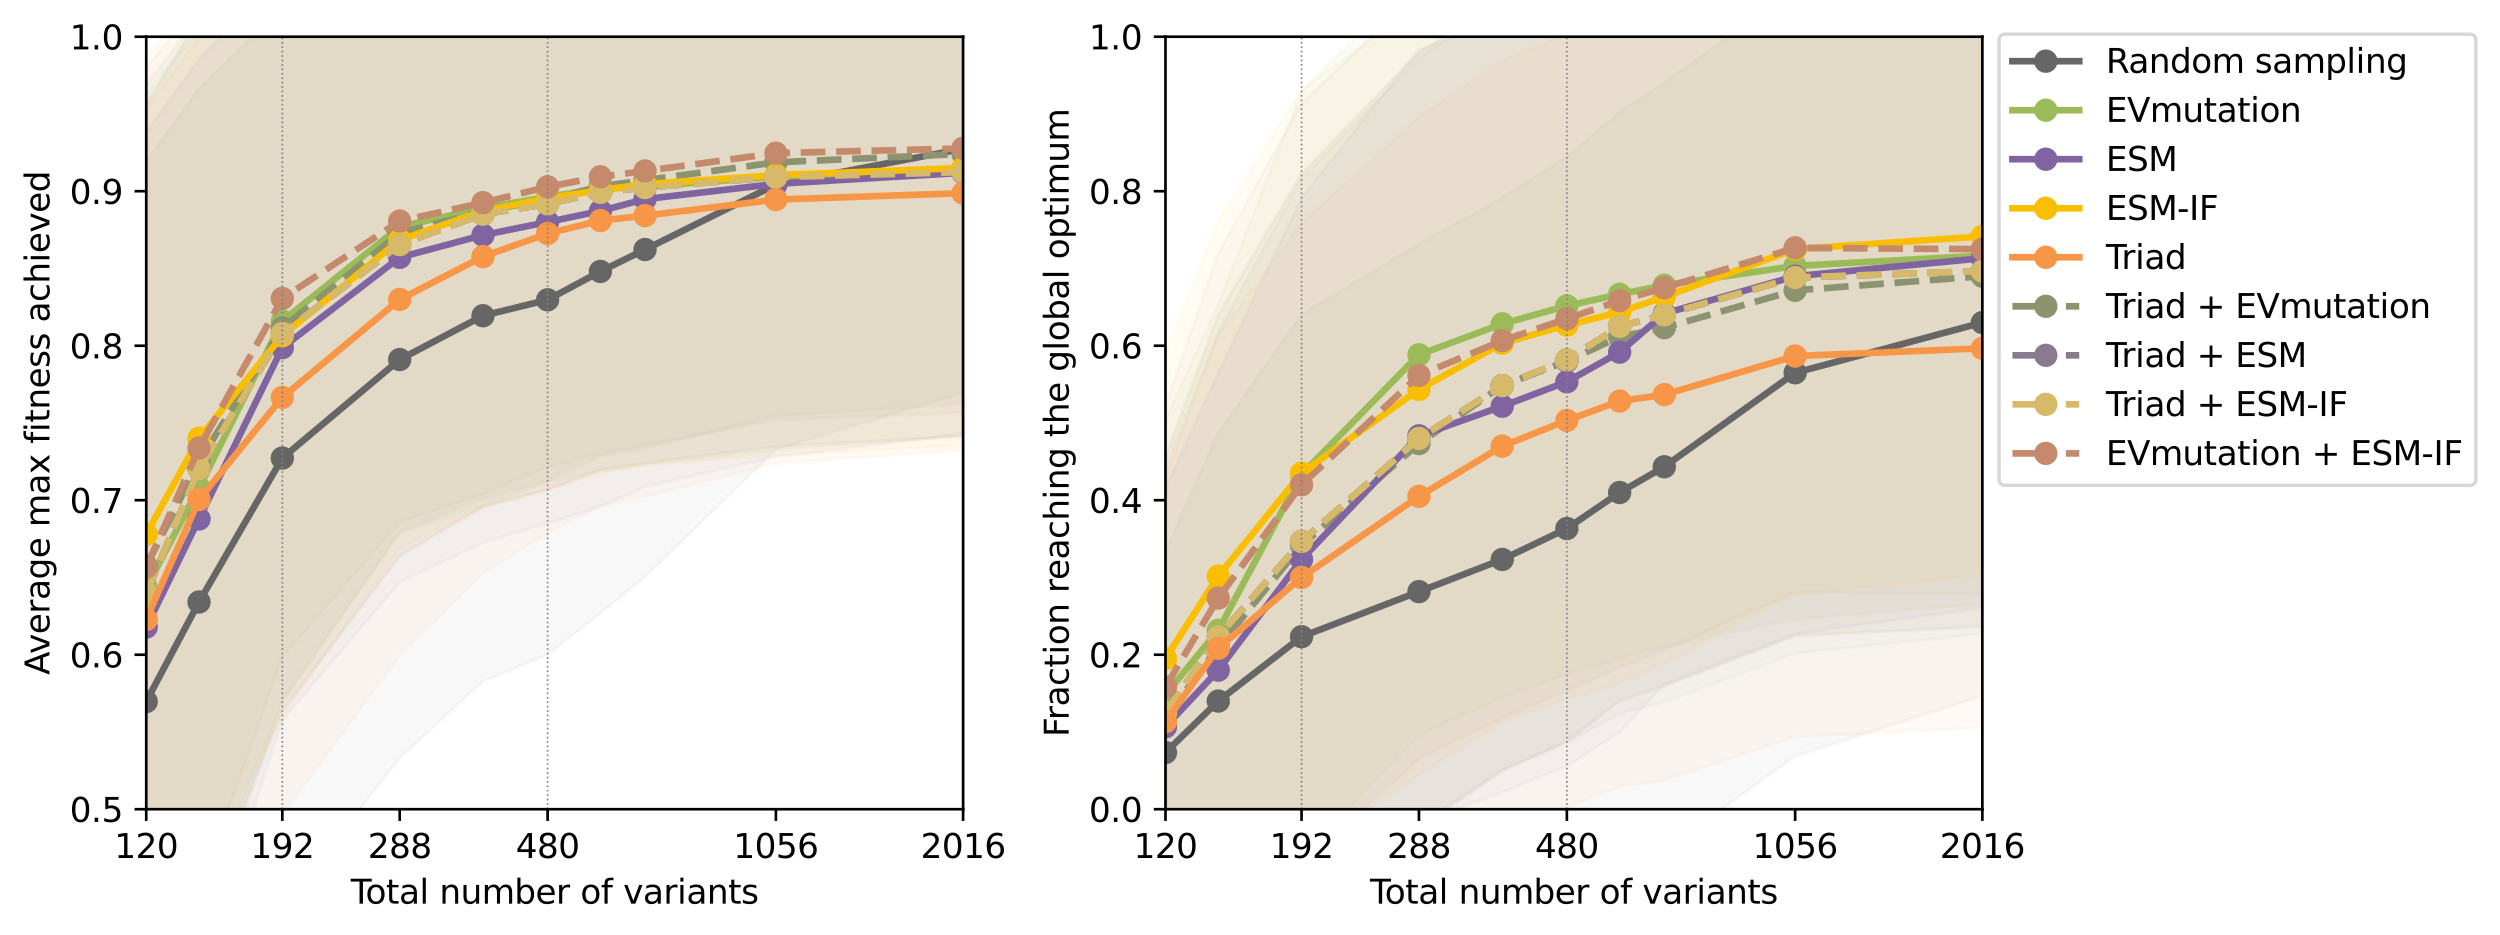 <?xml version="1.0" encoding="utf-8" standalone="no"?>
<!DOCTYPE svg PUBLIC "-//W3C//DTD SVG 1.1//EN"
  "http://www.w3.org/Graphics/SVG/1.1/DTD/svg11.dtd">
<svg xmlns:xlink="http://www.w3.org/1999/xlink" width="748.503pt" height="279.835pt" viewBox="0 0 748.503 279.835" xmlns="http://www.w3.org/2000/svg" version="1.1">
 <defs>
  <style type="text/css">*{stroke-linejoin: round; stroke-linecap: butt}</style>
 </defs>
 <g id="figure_1">
  <g id="patch_1">
   <path d="M 0 279.835 
L 748.503 279.835 
L 748.503 0 
L 0 0 
z
" style="fill: #ffffff"/>
  </g>
  <g id="axes_1">
   <g id="patch_2">
    <path d="M 43.781 242.279 
L 288.356 242.279 
L 288.356 10.999 
L 43.781 10.999 
z
" style="fill: #ffffff"/>
   </g>
   <g id="PolyCollection_1">
    <path d="M 43.781 48.423 
L 43.781 371.674 
L 59.586 333.948 
L 84.524 271.734 
L 119.672 226.929 
L 144.611 203.944 
L 163.954 195.98 
L 179.759 183.597 
L 193.122 172.752 
L 232.303 134.53 
L 288.356 117.479 
L 288.356 -28.432 
L 288.356 -28.432 
L 232.303 -24.066 
L 193.122 -23.335 
L 179.759 -21.063 
L 163.954 -16.457 
L 144.611 -14.893 
L 119.672 -11.63 
L 84.524 2.552 
L 59.586 26.535 
L 43.781 48.423 
z
" clip-path="url(#p133fb3739a)" style="fill: #666666; fill-opacity: 0.05; stroke: #666666; stroke-opacity: 0.05"/>
   </g>
   <g id="PolyCollection_2">
    <path d="M 43.781 28.191 
L 43.781 323.751 
L 59.586 283.305 
L 84.524 209.189 
L 119.672 159.529 
L 144.611 151.45 
L 163.954 144.335 
L 179.759 141 
L 193.122 139.176 
L 232.303 134.985 
L 288.356 130.359 
L 288.356 -28.459 
L 288.356 -28.459 
L 232.303 -29.11 
L 193.122 -27.531 
L 179.759 -27.841 
L 163.954 -26.501 
L 144.611 -26.819 
L 119.672 -23.714 
L 84.524 -16.911 
L 59.586 8.82 
L 43.781 28.191 
z
" clip-path="url(#p133fb3739a)" style="fill: #9bbb59; fill-opacity: 0.05; stroke: #9bbb59; stroke-opacity: 0.05"/>
   </g>
   <g id="PolyCollection_3">
    <path d="M 43.781 25.464 
L 43.781 313.518 
L 59.586 271.768 
L 84.524 210.367 
L 119.672 159.092 
L 144.611 149.382 
L 163.954 143.84 
L 179.759 136.462 
L 193.122 134.216 
L 232.303 124.53 
L 288.356 120.848 
L 288.356 -28.706 
L 288.356 -28.706 
L 232.303 -27.306 
L 193.122 -26.307 
L 179.759 -24.887 
L 163.954 -24.35 
L 144.611 -22.771 
L 119.672 -19.413 
L 84.524 -14.025 
L 59.586 4.699 
L 43.781 25.464 
z
" clip-path="url(#p133fb3739a)" style="fill: #8b946e; fill-opacity: 0.05; stroke: #8b946e; stroke-opacity: 0.05"/>
   </g>
   <g id="PolyCollection_4">
    <path d="M 43.781 39.563 
L 43.781 335.93 
L 59.586 293.05 
L 84.524 215.691 
L 119.672 174.339 
L 144.611 162.534 
L 163.954 156.667 
L 179.759 151.556 
L 193.122 145.751 
L 232.303 136.766 
L 288.356 129.984 
L 288.356 -26.537 
L 288.356 -26.537 
L 232.303 -26.686 
L 193.122 -26.519 
L 179.759 -25.22 
L 163.954 -23.735 
L 144.611 -21.737 
L 119.672 -20.216 
L 84.524 -7.542 
L 59.586 17.737 
L 43.781 39.563 
z
" clip-path="url(#p133fb3739a)" style="fill: #8064a2; fill-opacity: 0.05; stroke: #8064a2; stroke-opacity: 0.05"/>
   </g>
   <g id="PolyCollection_5">
    <path d="M 43.781 31.367 
L 43.781 324.125 
L 59.586 275.508 
L 84.524 212.866 
L 119.672 166.404 
L 144.611 151.726 
L 163.954 146.648 
L 179.759 140.699 
L 193.122 138.58 
L 232.303 133.754 
L 288.356 130.592 
L 288.356 -27.569 
L 288.356 -27.569 
L 232.303 -27.7 
L 193.122 -26.291 
L 179.759 -25.533 
L 163.954 -24.54 
L 144.611 -23.502 
L 119.672 -19.934 
L 84.524 -13.192 
L 59.586 5.157 
L 43.781 31.367 
z
" clip-path="url(#p133fb3739a)" style="fill: #897a8f; fill-opacity: 0.05; stroke: #897a8f; stroke-opacity: 0.05"/>
   </g>
   <g id="PolyCollection_6">
    <path d="M 43.781 16.505 
L 43.781 303.444 
L 59.586 261.244 
L 84.524 214.473 
L 119.672 163.863 
L 144.611 152.043 
L 163.954 146.507 
L 179.759 141.905 
L 193.122 139.102 
L 232.303 136.329 
L 288.356 133.331 
L 288.356 -32.789 
L 288.356 -32.789 
L 232.303 -31.444 
L 193.122 -28.813 
L 179.759 -28.073 
L 163.954 -27.723 
L 144.611 -25.62 
L 119.672 -20.153 
L 84.524 -13.451 
L 59.586 1.177 
L 43.781 16.505 
z
" clip-path="url(#p133fb3739a)" style="fill: #f9be00; fill-opacity: 0.05; stroke: #f9be00; stroke-opacity: 0.05"/>
   </g>
   <g id="PolyCollection_7">
    <path d="M 43.781 31.367 
L 43.781 324.125 
L 59.586 275.508 
L 84.524 212.866 
L 119.672 166.404 
L 144.611 151.726 
L 163.954 146.648 
L 179.759 140.699 
L 193.122 138.58 
L 232.303 133.754 
L 288.356 130.592 
L 288.356 -27.569 
L 288.356 -27.569 
L 232.303 -27.7 
L 193.122 -26.291 
L 179.759 -25.533 
L 163.954 -24.54 
L 144.611 -23.502 
L 119.672 -19.934 
L 84.524 -13.192 
L 59.586 5.157 
L 43.781 31.367 
z
" clip-path="url(#p133fb3739a)" style="fill: #d6b969; fill-opacity: 0.05; stroke: #d6b969; stroke-opacity: 0.05"/>
   </g>
   <g id="PolyCollection_8">
    <path d="M 43.781 32.627 
L 43.781 338.333 
L 59.586 287.863 
L 84.524 243.923 
L 119.672 196.181 
L 144.611 171.674 
L 163.954 159.644 
L 179.759 151.466 
L 193.122 148.597 
L 232.303 138.736 
L 288.356 134.708 
L 288.356 -19.064 
L 288.356 -19.064 
L 232.303 -19.227 
L 193.122 -19.472 
L 179.759 -19.409 
L 163.954 -19.783 
L 144.611 -18.026 
L 119.672 -16.852 
L 84.524 -5.984 
L 59.586 11.27 
L 43.781 32.627 
z
" clip-path="url(#p133fb3739a)" style="fill: #f79646; fill-opacity: 0.05; stroke: #f79646; stroke-opacity: 0.05"/>
   </g>
   <g id="PolyCollection_9">
    <path d="M 43.781 20.164 
L 43.781 319.518 
L 59.586 267.287 
L 84.524 196.795 
L 119.672 156.307 
L 144.611 148.026 
L 163.954 139.761 
L 179.759 135.926 
L 193.122 133.27 
L 232.303 125.719 
L 288.356 123.519 
L 288.356 -34.666 
L 288.356 -34.666 
L 232.303 -33.988 
L 193.122 -30.891 
L 179.759 -30.086 
L 163.954 -27.898 
L 144.611 -26.672 
L 119.672 -23.927 
L 84.524 -18.115 
L 59.586 0.961 
L 43.781 20.164 
z
" clip-path="url(#p133fb3739a)" style="fill: #c58a6c; fill-opacity: 0.05; stroke: #c58a6c; stroke-opacity: 0.05"/>
   </g>
   <g id="matplotlib.axis_1">
    <g id="xtick_1">
     <g id="line2d_1">
      <defs>
       <path id="m7441a33029" d="M 0 0 
L 0 3.5 
" style="stroke: #000000; stroke-width: 0.8"/>
      </defs>
      <g>
       <use xlink:href="#m7441a33029" x="43.781" y="242.279" style="stroke: #000000; stroke-width: 0.8"/>
      </g>
     </g>
     <g id="text_1">
      <!-- 120 -->
      <g transform="translate(34.237 256.878) scale(0.1 -0.1)">
       <defs>
        <path id="DejaVuSans-31" d="M 794 531 
L 1825 531 
L 1825 4091 
L 703 3866 
L 703 4441 
L 1819 4666 
L 2450 4666 
L 2450 531 
L 3481 531 
L 3481 0 
L 794 0 
L 794 531 
z
" transform="scale(0.016)"/>
        <path id="DejaVuSans-32" d="M 1228 531 
L 3431 531 
L 3431 0 
L 469 0 
L 469 531 
Q 828 903 1448 1529 
Q 2069 2156 2228 2338 
Q 2531 2678 2651 2914 
Q 2772 3150 2772 3378 
Q 2772 3750 2511 3984 
Q 2250 4219 1831 4219 
Q 1534 4219 1204 4116 
Q 875 4013 500 3803 
L 500 4441 
Q 881 4594 1212 4672 
Q 1544 4750 1819 4750 
Q 2544 4750 2975 4387 
Q 3406 4025 3406 3419 
Q 3406 3131 3298 2873 
Q 3191 2616 2906 2266 
Q 2828 2175 2409 1742 
Q 1991 1309 1228 531 
z
" transform="scale(0.016)"/>
        <path id="DejaVuSans-30" d="M 2034 4250 
Q 1547 4250 1301 3770 
Q 1056 3291 1056 2328 
Q 1056 1369 1301 889 
Q 1547 409 2034 409 
Q 2525 409 2770 889 
Q 3016 1369 3016 2328 
Q 3016 3291 2770 3770 
Q 2525 4250 2034 4250 
z
M 2034 4750 
Q 2819 4750 3233 4129 
Q 3647 3509 3647 2328 
Q 3647 1150 3233 529 
Q 2819 -91 2034 -91 
Q 1250 -91 836 529 
Q 422 1150 422 2328 
Q 422 3509 836 4129 
Q 1250 4750 2034 4750 
z
" transform="scale(0.016)"/>
       </defs>
       <use xlink:href="#DejaVuSans-31"/>
       <use xlink:href="#DejaVuSans-32" x="63.623"/>
       <use xlink:href="#DejaVuSans-30" x="127.246"/>
      </g>
     </g>
    </g>
    <g id="xtick_2">
     <g id="line2d_2">
      <g>
       <use xlink:href="#m7441a33029" x="84.524" y="242.279" style="stroke: #000000; stroke-width: 0.8"/>
      </g>
     </g>
     <g id="text_2">
      <!-- 192 -->
      <g transform="translate(74.98 256.878) scale(0.1 -0.1)">
       <defs>
        <path id="DejaVuSans-39" d="M 703 97 
L 703 672 
Q 941 559 1184 500 
Q 1428 441 1663 441 
Q 2288 441 2617 861 
Q 2947 1281 2994 2138 
Q 2813 1869 2534 1725 
Q 2256 1581 1919 1581 
Q 1219 1581 811 2004 
Q 403 2428 403 3163 
Q 403 3881 828 4315 
Q 1253 4750 1959 4750 
Q 2769 4750 3195 4129 
Q 3622 3509 3622 2328 
Q 3622 1225 3098 567 
Q 2575 -91 1691 -91 
Q 1453 -91 1209 -44 
Q 966 3 703 97 
z
M 1959 2075 
Q 2384 2075 2632 2365 
Q 2881 2656 2881 3163 
Q 2881 3666 2632 3958 
Q 2384 4250 1959 4250 
Q 1534 4250 1286 3958 
Q 1038 3666 1038 3163 
Q 1038 2656 1286 2365 
Q 1534 2075 1959 2075 
z
" transform="scale(0.016)"/>
       </defs>
       <use xlink:href="#DejaVuSans-31"/>
       <use xlink:href="#DejaVuSans-39" x="63.623"/>
       <use xlink:href="#DejaVuSans-32" x="127.246"/>
      </g>
     </g>
    </g>
    <g id="xtick_3">
     <g id="line2d_3">
      <g>
       <use xlink:href="#m7441a33029" x="119.672" y="242.279" style="stroke: #000000; stroke-width: 0.8"/>
      </g>
     </g>
     <g id="text_3">
      <!-- 288 -->
      <g transform="translate(110.129 256.878) scale(0.1 -0.1)">
       <defs>
        <path id="DejaVuSans-38" d="M 2034 2216 
Q 1584 2216 1326 1975 
Q 1069 1734 1069 1313 
Q 1069 891 1326 650 
Q 1584 409 2034 409 
Q 2484 409 2743 651 
Q 3003 894 3003 1313 
Q 3003 1734 2745 1975 
Q 2488 2216 2034 2216 
z
M 1403 2484 
Q 997 2584 770 2862 
Q 544 3141 544 3541 
Q 544 4100 942 4425 
Q 1341 4750 2034 4750 
Q 2731 4750 3128 4425 
Q 3525 4100 3525 3541 
Q 3525 3141 3298 2862 
Q 3072 2584 2669 2484 
Q 3125 2378 3379 2068 
Q 3634 1759 3634 1313 
Q 3634 634 3220 271 
Q 2806 -91 2034 -91 
Q 1263 -91 848 271 
Q 434 634 434 1313 
Q 434 1759 690 2068 
Q 947 2378 1403 2484 
z
M 1172 3481 
Q 1172 3119 1398 2916 
Q 1625 2713 2034 2713 
Q 2441 2713 2670 2916 
Q 2900 3119 2900 3481 
Q 2900 3844 2670 4047 
Q 2441 4250 2034 4250 
Q 1625 4250 1398 4047 
Q 1172 3844 1172 3481 
z
" transform="scale(0.016)"/>
       </defs>
       <use xlink:href="#DejaVuSans-32"/>
       <use xlink:href="#DejaVuSans-38" x="63.623"/>
       <use xlink:href="#DejaVuSans-38" x="127.246"/>
      </g>
     </g>
    </g>
    <g id="xtick_4">
     <g id="line2d_4">
      <g>
       <use xlink:href="#m7441a33029" x="163.954" y="242.279" style="stroke: #000000; stroke-width: 0.8"/>
      </g>
     </g>
     <g id="text_4">
      <!-- 480 -->
      <g transform="translate(154.41 256.878) scale(0.1 -0.1)">
       <defs>
        <path id="DejaVuSans-34" d="M 2419 4116 
L 825 1625 
L 2419 1625 
L 2419 4116 
z
M 2253 4666 
L 3047 4666 
L 3047 1625 
L 3713 1625 
L 3713 1100 
L 3047 1100 
L 3047 0 
L 2419 0 
L 2419 1100 
L 313 1100 
L 313 1709 
L 2253 4666 
z
" transform="scale(0.016)"/>
       </defs>
       <use xlink:href="#DejaVuSans-34"/>
       <use xlink:href="#DejaVuSans-38" x="63.623"/>
       <use xlink:href="#DejaVuSans-30" x="127.246"/>
      </g>
     </g>
    </g>
    <g id="xtick_5">
     <g id="line2d_5">
      <g>
       <use xlink:href="#m7441a33029" x="232.303" y="242.279" style="stroke: #000000; stroke-width: 0.8"/>
      </g>
     </g>
     <g id="text_5">
      <!-- 1056 -->
      <g transform="translate(219.578 256.878) scale(0.1 -0.1)">
       <defs>
        <path id="DejaVuSans-35" d="M 691 4666 
L 3169 4666 
L 3169 4134 
L 1269 4134 
L 1269 2991 
Q 1406 3038 1543 3061 
Q 1681 3084 1819 3084 
Q 2600 3084 3056 2656 
Q 3513 2228 3513 1497 
Q 3513 744 3044 326 
Q 2575 -91 1722 -91 
Q 1428 -91 1123 -41 
Q 819 9 494 109 
L 494 744 
Q 775 591 1075 516 
Q 1375 441 1709 441 
Q 2250 441 2565 725 
Q 2881 1009 2881 1497 
Q 2881 1984 2565 2268 
Q 2250 2553 1709 2553 
Q 1456 2553 1204 2497 
Q 953 2441 691 2322 
L 691 4666 
z
" transform="scale(0.016)"/>
        <path id="DejaVuSans-36" d="M 2113 2584 
Q 1688 2584 1439 2293 
Q 1191 2003 1191 1497 
Q 1191 994 1439 701 
Q 1688 409 2113 409 
Q 2538 409 2786 701 
Q 3034 994 3034 1497 
Q 3034 2003 2786 2293 
Q 2538 2584 2113 2584 
z
M 3366 4563 
L 3366 3988 
Q 3128 4100 2886 4159 
Q 2644 4219 2406 4219 
Q 1781 4219 1451 3797 
Q 1122 3375 1075 2522 
Q 1259 2794 1537 2939 
Q 1816 3084 2150 3084 
Q 2853 3084 3261 2657 
Q 3669 2231 3669 1497 
Q 3669 778 3244 343 
Q 2819 -91 2113 -91 
Q 1303 -91 875 529 
Q 447 1150 447 2328 
Q 447 3434 972 4092 
Q 1497 4750 2381 4750 
Q 2619 4750 2861 4703 
Q 3103 4656 3366 4563 
z
" transform="scale(0.016)"/>
       </defs>
       <use xlink:href="#DejaVuSans-31"/>
       <use xlink:href="#DejaVuSans-30" x="63.623"/>
       <use xlink:href="#DejaVuSans-35" x="127.246"/>
       <use xlink:href="#DejaVuSans-36" x="190.869"/>
      </g>
     </g>
    </g>
    <g id="xtick_6">
     <g id="line2d_6">
      <g>
       <use xlink:href="#m7441a33029" x="288.356" y="242.279" style="stroke: #000000; stroke-width: 0.8"/>
      </g>
     </g>
     <g id="text_6">
      <!-- 2016 -->
      <g transform="translate(275.631 256.878) scale(0.1 -0.1)">
       <use xlink:href="#DejaVuSans-32"/>
       <use xlink:href="#DejaVuSans-30" x="63.623"/>
       <use xlink:href="#DejaVuSans-31" x="127.246"/>
       <use xlink:href="#DejaVuSans-36" x="190.869"/>
      </g>
     </g>
    </g>
    <g id="text_7">
     <!-- Total number of variants -->
     <g transform="translate(105.026 270.556) scale(0.1 -0.1)">
      <defs>
       <path id="DejaVuSans-54" d="M -19 4666 
L 3928 4666 
L 3928 4134 
L 2272 4134 
L 2272 0 
L 1638 0 
L 1638 4134 
L -19 4134 
L -19 4666 
z
" transform="scale(0.016)"/>
       <path id="DejaVuSans-6f" d="M 1959 3097 
Q 1497 3097 1228 2736 
Q 959 2375 959 1747 
Q 959 1119 1226 758 
Q 1494 397 1959 397 
Q 2419 397 2687 759 
Q 2956 1122 2956 1747 
Q 2956 2369 2687 2733 
Q 2419 3097 1959 3097 
z
M 1959 3584 
Q 2709 3584 3137 3096 
Q 3566 2609 3566 1747 
Q 3566 888 3137 398 
Q 2709 -91 1959 -91 
Q 1206 -91 779 398 
Q 353 888 353 1747 
Q 353 2609 779 3096 
Q 1206 3584 1959 3584 
z
" transform="scale(0.016)"/>
       <path id="DejaVuSans-74" d="M 1172 4494 
L 1172 3500 
L 2356 3500 
L 2356 3053 
L 1172 3053 
L 1172 1153 
Q 1172 725 1289 603 
Q 1406 481 1766 481 
L 2356 481 
L 2356 0 
L 1766 0 
Q 1100 0 847 248 
Q 594 497 594 1153 
L 594 3053 
L 172 3053 
L 172 3500 
L 594 3500 
L 594 4494 
L 1172 4494 
z
" transform="scale(0.016)"/>
       <path id="DejaVuSans-61" d="M 2194 1759 
Q 1497 1759 1228 1600 
Q 959 1441 959 1056 
Q 959 750 1161 570 
Q 1363 391 1709 391 
Q 2188 391 2477 730 
Q 2766 1069 2766 1631 
L 2766 1759 
L 2194 1759 
z
M 3341 1997 
L 3341 0 
L 2766 0 
L 2766 531 
Q 2569 213 2275 61 
Q 1981 -91 1556 -91 
Q 1019 -91 701 211 
Q 384 513 384 1019 
Q 384 1609 779 1909 
Q 1175 2209 1959 2209 
L 2766 2209 
L 2766 2266 
Q 2766 2663 2505 2880 
Q 2244 3097 1772 3097 
Q 1472 3097 1187 3025 
Q 903 2953 641 2809 
L 641 3341 
Q 956 3463 1253 3523 
Q 1550 3584 1831 3584 
Q 2591 3584 2966 3190 
Q 3341 2797 3341 1997 
z
" transform="scale(0.016)"/>
       <path id="DejaVuSans-6c" d="M 603 4863 
L 1178 4863 
L 1178 0 
L 603 0 
L 603 4863 
z
" transform="scale(0.016)"/>
       <path id="DejaVuSans-20" transform="scale(0.016)"/>
       <path id="DejaVuSans-6e" d="M 3513 2113 
L 3513 0 
L 2938 0 
L 2938 2094 
Q 2938 2591 2744 2837 
Q 2550 3084 2163 3084 
Q 1697 3084 1428 2787 
Q 1159 2491 1159 1978 
L 1159 0 
L 581 0 
L 581 3500 
L 1159 3500 
L 1159 2956 
Q 1366 3272 1645 3428 
Q 1925 3584 2291 3584 
Q 2894 3584 3203 3211 
Q 3513 2838 3513 2113 
z
" transform="scale(0.016)"/>
       <path id="DejaVuSans-75" d="M 544 1381 
L 544 3500 
L 1119 3500 
L 1119 1403 
Q 1119 906 1312 657 
Q 1506 409 1894 409 
Q 2359 409 2629 706 
Q 2900 1003 2900 1516 
L 2900 3500 
L 3475 3500 
L 3475 0 
L 2900 0 
L 2900 538 
Q 2691 219 2414 64 
Q 2138 -91 1772 -91 
Q 1169 -91 856 284 
Q 544 659 544 1381 
z
M 1991 3584 
L 1991 3584 
z
" transform="scale(0.016)"/>
       <path id="DejaVuSans-6d" d="M 3328 2828 
Q 3544 3216 3844 3400 
Q 4144 3584 4550 3584 
Q 5097 3584 5394 3201 
Q 5691 2819 5691 2113 
L 5691 0 
L 5113 0 
L 5113 2094 
Q 5113 2597 4934 2840 
Q 4756 3084 4391 3084 
Q 3944 3084 3684 2787 
Q 3425 2491 3425 1978 
L 3425 0 
L 2847 0 
L 2847 2094 
Q 2847 2600 2669 2842 
Q 2491 3084 2119 3084 
Q 1678 3084 1418 2786 
Q 1159 2488 1159 1978 
L 1159 0 
L 581 0 
L 581 3500 
L 1159 3500 
L 1159 2956 
Q 1356 3278 1631 3431 
Q 1906 3584 2284 3584 
Q 2666 3584 2933 3390 
Q 3200 3197 3328 2828 
z
" transform="scale(0.016)"/>
       <path id="DejaVuSans-62" d="M 3116 1747 
Q 3116 2381 2855 2742 
Q 2594 3103 2138 3103 
Q 1681 3103 1420 2742 
Q 1159 2381 1159 1747 
Q 1159 1113 1420 752 
Q 1681 391 2138 391 
Q 2594 391 2855 752 
Q 3116 1113 3116 1747 
z
M 1159 2969 
Q 1341 3281 1617 3432 
Q 1894 3584 2278 3584 
Q 2916 3584 3314 3078 
Q 3713 2572 3713 1747 
Q 3713 922 3314 415 
Q 2916 -91 2278 -91 
Q 1894 -91 1617 61 
Q 1341 213 1159 525 
L 1159 0 
L 581 0 
L 581 4863 
L 1159 4863 
L 1159 2969 
z
" transform="scale(0.016)"/>
       <path id="DejaVuSans-65" d="M 3597 1894 
L 3597 1613 
L 953 1613 
Q 991 1019 1311 708 
Q 1631 397 2203 397 
Q 2534 397 2845 478 
Q 3156 559 3463 722 
L 3463 178 
Q 3153 47 2828 -22 
Q 2503 -91 2169 -91 
Q 1331 -91 842 396 
Q 353 884 353 1716 
Q 353 2575 817 3079 
Q 1281 3584 2069 3584 
Q 2775 3584 3186 3129 
Q 3597 2675 3597 1894 
z
M 3022 2063 
Q 3016 2534 2758 2815 
Q 2500 3097 2075 3097 
Q 1594 3097 1305 2825 
Q 1016 2553 972 2059 
L 3022 2063 
z
" transform="scale(0.016)"/>
       <path id="DejaVuSans-72" d="M 2631 2963 
Q 2534 3019 2420 3045 
Q 2306 3072 2169 3072 
Q 1681 3072 1420 2755 
Q 1159 2438 1159 1844 
L 1159 0 
L 581 0 
L 581 3500 
L 1159 3500 
L 1159 2956 
Q 1341 3275 1631 3429 
Q 1922 3584 2338 3584 
Q 2397 3584 2469 3576 
Q 2541 3569 2628 3553 
L 2631 2963 
z
" transform="scale(0.016)"/>
       <path id="DejaVuSans-66" d="M 2375 4863 
L 2375 4384 
L 1825 4384 
Q 1516 4384 1395 4259 
Q 1275 4134 1275 3809 
L 1275 3500 
L 2222 3500 
L 2222 3053 
L 1275 3053 
L 1275 0 
L 697 0 
L 697 3053 
L 147 3053 
L 147 3500 
L 697 3500 
L 697 3744 
Q 697 4328 969 4595 
Q 1241 4863 1831 4863 
L 2375 4863 
z
" transform="scale(0.016)"/>
       <path id="DejaVuSans-76" d="M 191 3500 
L 800 3500 
L 1894 563 
L 2988 3500 
L 3597 3500 
L 2284 0 
L 1503 0 
L 191 3500 
z
" transform="scale(0.016)"/>
       <path id="DejaVuSans-69" d="M 603 3500 
L 1178 3500 
L 1178 0 
L 603 0 
L 603 3500 
z
M 603 4863 
L 1178 4863 
L 1178 4134 
L 603 4134 
L 603 4863 
z
" transform="scale(0.016)"/>
       <path id="DejaVuSans-73" d="M 2834 3397 
L 2834 2853 
Q 2591 2978 2328 3040 
Q 2066 3103 1784 3103 
Q 1356 3103 1142 2972 
Q 928 2841 928 2578 
Q 928 2378 1081 2264 
Q 1234 2150 1697 2047 
L 1894 2003 
Q 2506 1872 2764 1633 
Q 3022 1394 3022 966 
Q 3022 478 2636 193 
Q 2250 -91 1575 -91 
Q 1294 -91 989 -36 
Q 684 19 347 128 
L 347 722 
Q 666 556 975 473 
Q 1284 391 1588 391 
Q 1994 391 2212 530 
Q 2431 669 2431 922 
Q 2431 1156 2273 1281 
Q 2116 1406 1581 1522 
L 1381 1569 
Q 847 1681 609 1914 
Q 372 2147 372 2553 
Q 372 3047 722 3315 
Q 1072 3584 1716 3584 
Q 2034 3584 2315 3537 
Q 2597 3491 2834 3397 
z
" transform="scale(0.016)"/>
      </defs>
      <use xlink:href="#DejaVuSans-54"/>
      <use xlink:href="#DejaVuSans-6f" x="44.084"/>
      <use xlink:href="#DejaVuSans-74" x="105.266"/>
      <use xlink:href="#DejaVuSans-61" x="144.475"/>
      <use xlink:href="#DejaVuSans-6c" x="205.754"/>
      <use xlink:href="#DejaVuSans-20" x="233.537"/>
      <use xlink:href="#DejaVuSans-6e" x="265.324"/>
      <use xlink:href="#DejaVuSans-75" x="328.703"/>
      <use xlink:href="#DejaVuSans-6d" x="392.082"/>
      <use xlink:href="#DejaVuSans-62" x="489.494"/>
      <use xlink:href="#DejaVuSans-65" x="552.971"/>
      <use xlink:href="#DejaVuSans-72" x="614.494"/>
      <use xlink:href="#DejaVuSans-20" x="655.607"/>
      <use xlink:href="#DejaVuSans-6f" x="687.395"/>
      <use xlink:href="#DejaVuSans-66" x="748.576"/>
      <use xlink:href="#DejaVuSans-20" x="783.781"/>
      <use xlink:href="#DejaVuSans-76" x="815.568"/>
      <use xlink:href="#DejaVuSans-61" x="874.748"/>
      <use xlink:href="#DejaVuSans-72" x="936.027"/>
      <use xlink:href="#DejaVuSans-69" x="977.141"/>
      <use xlink:href="#DejaVuSans-61" x="1004.924"/>
      <use xlink:href="#DejaVuSans-6e" x="1066.203"/>
      <use xlink:href="#DejaVuSans-74" x="1129.582"/>
      <use xlink:href="#DejaVuSans-73" x="1168.791"/>
     </g>
    </g>
   </g>
   <g id="matplotlib.axis_2">
    <g id="ytick_1">
     <g id="line2d_7">
      <defs>
       <path id="mdb72b5b198" d="M 0 0 
L -3.5 0 
" style="stroke: #000000; stroke-width: 0.8"/>
      </defs>
      <g>
       <use xlink:href="#mdb72b5b198" x="43.781" y="242.279" style="stroke: #000000; stroke-width: 0.8"/>
      </g>
     </g>
     <g id="text_8">
      <!-- 0.5 -->
      <g transform="translate(20.878 246.078) scale(0.1 -0.1)">
       <defs>
        <path id="DejaVuSans-2e" d="M 684 794 
L 1344 794 
L 1344 0 
L 684 0 
L 684 794 
z
" transform="scale(0.016)"/>
       </defs>
       <use xlink:href="#DejaVuSans-30"/>
       <use xlink:href="#DejaVuSans-2e" x="63.623"/>
       <use xlink:href="#DejaVuSans-35" x="95.41"/>
      </g>
     </g>
    </g>
    <g id="ytick_2">
     <g id="line2d_8">
      <g>
       <use xlink:href="#mdb72b5b198" x="43.781" y="196.023" style="stroke: #000000; stroke-width: 0.8"/>
      </g>
     </g>
     <g id="text_9">
      <!-- 0.6 -->
      <g transform="translate(20.878 199.822) scale(0.1 -0.1)">
       <use xlink:href="#DejaVuSans-30"/>
       <use xlink:href="#DejaVuSans-2e" x="63.623"/>
       <use xlink:href="#DejaVuSans-36" x="95.41"/>
      </g>
     </g>
    </g>
    <g id="ytick_3">
     <g id="line2d_9">
      <g>
       <use xlink:href="#mdb72b5b198" x="43.781" y="149.767" style="stroke: #000000; stroke-width: 0.8"/>
      </g>
     </g>
     <g id="text_10">
      <!-- 0.7 -->
      <g transform="translate(20.878 153.566) scale(0.1 -0.1)">
       <defs>
        <path id="DejaVuSans-37" d="M 525 4666 
L 3525 4666 
L 3525 4397 
L 1831 0 
L 1172 0 
L 2766 4134 
L 525 4134 
L 525 4666 
z
" transform="scale(0.016)"/>
       </defs>
       <use xlink:href="#DejaVuSans-30"/>
       <use xlink:href="#DejaVuSans-2e" x="63.623"/>
       <use xlink:href="#DejaVuSans-37" x="95.41"/>
      </g>
     </g>
    </g>
    <g id="ytick_4">
     <g id="line2d_10">
      <g>
       <use xlink:href="#mdb72b5b198" x="43.781" y="103.511" style="stroke: #000000; stroke-width: 0.8"/>
      </g>
     </g>
     <g id="text_11">
      <!-- 0.8 -->
      <g transform="translate(20.878 107.31) scale(0.1 -0.1)">
       <use xlink:href="#DejaVuSans-30"/>
       <use xlink:href="#DejaVuSans-2e" x="63.623"/>
       <use xlink:href="#DejaVuSans-38" x="95.41"/>
      </g>
     </g>
    </g>
    <g id="ytick_5">
     <g id="line2d_11">
      <g>
       <use xlink:href="#mdb72b5b198" x="43.781" y="57.255" style="stroke: #000000; stroke-width: 0.8"/>
      </g>
     </g>
     <g id="text_12">
      <!-- 0.9 -->
      <g transform="translate(20.878 61.054) scale(0.1 -0.1)">
       <use xlink:href="#DejaVuSans-30"/>
       <use xlink:href="#DejaVuSans-2e" x="63.623"/>
       <use xlink:href="#DejaVuSans-39" x="95.41"/>
      </g>
     </g>
    </g>
    <g id="ytick_6">
     <g id="line2d_12">
      <g>
       <use xlink:href="#mdb72b5b198" x="43.781" y="10.999" style="stroke: #000000; stroke-width: 0.8"/>
      </g>
     </g>
     <g id="text_13">
      <!-- 1.0 -->
      <g transform="translate(20.878 14.798) scale(0.1 -0.1)">
       <use xlink:href="#DejaVuSans-31"/>
       <use xlink:href="#DejaVuSans-2e" x="63.623"/>
       <use xlink:href="#DejaVuSans-30" x="95.41"/>
      </g>
     </g>
    </g>
    <g id="text_14">
     <!-- Average max fitness achieved -->
     <g transform="translate(14.798 202.055) rotate(-90) scale(0.1 -0.1)">
      <defs>
       <path id="DejaVuSans-41" d="M 2188 4044 
L 1331 1722 
L 3047 1722 
L 2188 4044 
z
M 1831 4666 
L 2547 4666 
L 4325 0 
L 3669 0 
L 3244 1197 
L 1141 1197 
L 716 0 
L 50 0 
L 1831 4666 
z
" transform="scale(0.016)"/>
       <path id="DejaVuSans-67" d="M 2906 1791 
Q 2906 2416 2648 2759 
Q 2391 3103 1925 3103 
Q 1463 3103 1205 2759 
Q 947 2416 947 1791 
Q 947 1169 1205 825 
Q 1463 481 1925 481 
Q 2391 481 2648 825 
Q 2906 1169 2906 1791 
z
M 3481 434 
Q 3481 -459 3084 -895 
Q 2688 -1331 1869 -1331 
Q 1566 -1331 1297 -1286 
Q 1028 -1241 775 -1147 
L 775 -588 
Q 1028 -725 1275 -790 
Q 1522 -856 1778 -856 
Q 2344 -856 2625 -561 
Q 2906 -266 2906 331 
L 2906 616 
Q 2728 306 2450 153 
Q 2172 0 1784 0 
Q 1141 0 747 490 
Q 353 981 353 1791 
Q 353 2603 747 3093 
Q 1141 3584 1784 3584 
Q 2172 3584 2450 3431 
Q 2728 3278 2906 2969 
L 2906 3500 
L 3481 3500 
L 3481 434 
z
" transform="scale(0.016)"/>
       <path id="DejaVuSans-78" d="M 3513 3500 
L 2247 1797 
L 3578 0 
L 2900 0 
L 1881 1375 
L 863 0 
L 184 0 
L 1544 1831 
L 300 3500 
L 978 3500 
L 1906 2253 
L 2834 3500 
L 3513 3500 
z
" transform="scale(0.016)"/>
       <path id="DejaVuSans-63" d="M 3122 3366 
L 3122 2828 
Q 2878 2963 2633 3030 
Q 2388 3097 2138 3097 
Q 1578 3097 1268 2742 
Q 959 2388 959 1747 
Q 959 1106 1268 751 
Q 1578 397 2138 397 
Q 2388 397 2633 464 
Q 2878 531 3122 666 
L 3122 134 
Q 2881 22 2623 -34 
Q 2366 -91 2075 -91 
Q 1284 -91 818 406 
Q 353 903 353 1747 
Q 353 2603 823 3093 
Q 1294 3584 2113 3584 
Q 2378 3584 2631 3529 
Q 2884 3475 3122 3366 
z
" transform="scale(0.016)"/>
       <path id="DejaVuSans-68" d="M 3513 2113 
L 3513 0 
L 2938 0 
L 2938 2094 
Q 2938 2591 2744 2837 
Q 2550 3084 2163 3084 
Q 1697 3084 1428 2787 
Q 1159 2491 1159 1978 
L 1159 0 
L 581 0 
L 581 4863 
L 1159 4863 
L 1159 2956 
Q 1366 3272 1645 3428 
Q 1925 3584 2291 3584 
Q 2894 3584 3203 3211 
Q 3513 2838 3513 2113 
z
" transform="scale(0.016)"/>
       <path id="DejaVuSans-64" d="M 2906 2969 
L 2906 4863 
L 3481 4863 
L 3481 0 
L 2906 0 
L 2906 525 
Q 2725 213 2448 61 
Q 2172 -91 1784 -91 
Q 1150 -91 751 415 
Q 353 922 353 1747 
Q 353 2572 751 3078 
Q 1150 3584 1784 3584 
Q 2172 3584 2448 3432 
Q 2725 3281 2906 2969 
z
M 947 1747 
Q 947 1113 1208 752 
Q 1469 391 1925 391 
Q 2381 391 2643 752 
Q 2906 1113 2906 1747 
Q 2906 2381 2643 2742 
Q 2381 3103 1925 3103 
Q 1469 3103 1208 2742 
Q 947 2381 947 1747 
z
" transform="scale(0.016)"/>
      </defs>
      <use xlink:href="#DejaVuSans-41"/>
      <use xlink:href="#DejaVuSans-76" x="62.533"/>
      <use xlink:href="#DejaVuSans-65" x="121.713"/>
      <use xlink:href="#DejaVuSans-72" x="183.236"/>
      <use xlink:href="#DejaVuSans-61" x="224.35"/>
      <use xlink:href="#DejaVuSans-67" x="285.629"/>
      <use xlink:href="#DejaVuSans-65" x="349.105"/>
      <use xlink:href="#DejaVuSans-20" x="410.629"/>
      <use xlink:href="#DejaVuSans-6d" x="442.416"/>
      <use xlink:href="#DejaVuSans-61" x="539.828"/>
      <use xlink:href="#DejaVuSans-78" x="601.107"/>
      <use xlink:href="#DejaVuSans-20" x="660.287"/>
      <use xlink:href="#DejaVuSans-66" x="692.074"/>
      <use xlink:href="#DejaVuSans-69" x="727.279"/>
      <use xlink:href="#DejaVuSans-74" x="755.062"/>
      <use xlink:href="#DejaVuSans-6e" x="794.271"/>
      <use xlink:href="#DejaVuSans-65" x="857.65"/>
      <use xlink:href="#DejaVuSans-73" x="919.174"/>
      <use xlink:href="#DejaVuSans-73" x="971.273"/>
      <use xlink:href="#DejaVuSans-20" x="1023.373"/>
      <use xlink:href="#DejaVuSans-61" x="1055.16"/>
      <use xlink:href="#DejaVuSans-63" x="1116.439"/>
      <use xlink:href="#DejaVuSans-68" x="1171.42"/>
      <use xlink:href="#DejaVuSans-69" x="1234.799"/>
      <use xlink:href="#DejaVuSans-65" x="1262.582"/>
      <use xlink:href="#DejaVuSans-76" x="1324.105"/>
      <use xlink:href="#DejaVuSans-65" x="1383.285"/>
      <use xlink:href="#DejaVuSans-64" x="1444.809"/>
     </g>
    </g>
   </g>
   <g id="line2d_13">
    <path d="M 43.781 210.049 
L 59.586 180.242 
L 84.524 137.143 
L 119.672 107.649 
L 144.611 94.525 
L 163.954 89.762 
L 179.759 81.267 
L 193.122 74.708 
L 232.303 55.232 
L 288.356 44.523 
" clip-path="url(#p133fb3739a)" style="fill: none; stroke: #666666; stroke-width: 2; stroke-linecap: square"/>
    <defs>
     <path id="m57d1f1644e" d="M 0 3 
C 0.796 3 1.559 2.684 2.121 2.121 
C 2.684 1.559 3 0.796 3 0 
C 3 -0.796 2.684 -1.559 2.121 -2.121 
C 1.559 -2.684 0.796 -3 0 -3 
C -0.796 -3 -1.559 -2.684 -2.121 -2.121 
C -2.684 -1.559 -3 -0.796 -3 0 
C -3 0.796 -2.684 1.559 -2.121 2.121 
C -1.559 2.684 -0.796 3 0 3 
z
" style="stroke: #666666"/>
    </defs>
    <g clip-path="url(#p133fb3739a)">
     <use xlink:href="#m57d1f1644e" x="43.781" y="210.049" style="fill: #666666; stroke: #666666"/>
     <use xlink:href="#m57d1f1644e" x="59.586" y="180.242" style="fill: #666666; stroke: #666666"/>
     <use xlink:href="#m57d1f1644e" x="84.524" y="137.143" style="fill: #666666; stroke: #666666"/>
     <use xlink:href="#m57d1f1644e" x="119.672" y="107.649" style="fill: #666666; stroke: #666666"/>
     <use xlink:href="#m57d1f1644e" x="144.611" y="94.525" style="fill: #666666; stroke: #666666"/>
     <use xlink:href="#m57d1f1644e" x="163.954" y="89.762" style="fill: #666666; stroke: #666666"/>
     <use xlink:href="#m57d1f1644e" x="179.759" y="81.267" style="fill: #666666; stroke: #666666"/>
     <use xlink:href="#m57d1f1644e" x="193.122" y="74.708" style="fill: #666666; stroke: #666666"/>
     <use xlink:href="#m57d1f1644e" x="232.303" y="55.232" style="fill: #666666; stroke: #666666"/>
     <use xlink:href="#m57d1f1644e" x="288.356" y="44.523" style="fill: #666666; stroke: #666666"/>
    </g>
   </g>
   <g id="line2d_14">
    <path d="M 43.781 175.971 
L 59.586 146.063 
L 84.524 96.139 
L 119.672 67.908 
L 144.611 62.315 
L 163.954 58.917 
L 179.759 56.579 
L 193.122 55.822 
L 232.303 52.938 
L 288.356 50.95 
" clip-path="url(#p133fb3739a)" style="fill: none; stroke: #9bbb59; stroke-width: 2; stroke-linecap: square"/>
    <defs>
     <path id="me18eaeecff" d="M 0 3 
C 0.796 3 1.559 2.684 2.121 2.121 
C 2.684 1.559 3 0.796 3 0 
C 3 -0.796 2.684 -1.559 2.121 -2.121 
C 1.559 -2.684 0.796 -3 0 -3 
C -0.796 -3 -1.559 -2.684 -2.121 -2.121 
C -2.684 -1.559 -3 -0.796 -3 0 
C -3 0.796 -2.684 1.559 -2.121 2.121 
C -1.559 2.684 -0.796 3 0 3 
z
" style="stroke: #9bbb59"/>
    </defs>
    <g clip-path="url(#p133fb3739a)">
     <use xlink:href="#me18eaeecff" x="43.781" y="175.971" style="fill: #9bbb59; stroke: #9bbb59"/>
     <use xlink:href="#me18eaeecff" x="59.586" y="146.063" style="fill: #9bbb59; stroke: #9bbb59"/>
     <use xlink:href="#me18eaeecff" x="84.524" y="96.139" style="fill: #9bbb59; stroke: #9bbb59"/>
     <use xlink:href="#me18eaeecff" x="119.672" y="67.908" style="fill: #9bbb59; stroke: #9bbb59"/>
     <use xlink:href="#me18eaeecff" x="144.611" y="62.315" style="fill: #9bbb59; stroke: #9bbb59"/>
     <use xlink:href="#me18eaeecff" x="163.954" y="58.917" style="fill: #9bbb59; stroke: #9bbb59"/>
     <use xlink:href="#me18eaeecff" x="179.759" y="56.579" style="fill: #9bbb59; stroke: #9bbb59"/>
     <use xlink:href="#me18eaeecff" x="193.122" y="55.822" style="fill: #9bbb59; stroke: #9bbb59"/>
     <use xlink:href="#me18eaeecff" x="232.303" y="52.938" style="fill: #9bbb59; stroke: #9bbb59"/>
     <use xlink:href="#me18eaeecff" x="288.356" y="50.95" style="fill: #9bbb59; stroke: #9bbb59"/>
    </g>
   </g>
   <g id="line2d_15">
    <path d="M 43.781 169.491 
L 59.586 138.233 
L 84.524 98.171 
L 119.672 69.84 
L 144.611 63.305 
L 163.954 59.745 
L 179.759 55.788 
L 193.122 53.955 
L 232.303 48.612 
L 288.356 46.071 
" clip-path="url(#p133fb3739a)" style="fill: none; stroke-dasharray: 7.4,3.2; stroke-dashoffset: 0; stroke: #8b946e; stroke-width: 2"/>
    <defs>
     <path id="m1c9538409f" d="M 0 3 
C 0.796 3 1.559 2.684 2.121 2.121 
C 2.684 1.559 3 0.796 3 0 
C 3 -0.796 2.684 -1.559 2.121 -2.121 
C 1.559 -2.684 0.796 -3 0 -3 
C -0.796 -3 -1.559 -2.684 -2.121 -2.121 
C -2.684 -1.559 -3 -0.796 -3 0 
C -3 0.796 -2.684 1.559 -2.121 2.121 
C -1.559 2.684 -0.796 3 0 3 
z
" style="stroke: #8b946e"/>
    </defs>
    <g clip-path="url(#p133fb3739a)">
     <use xlink:href="#m1c9538409f" x="43.781" y="169.491" style="fill: #8b946e; stroke: #8b946e"/>
     <use xlink:href="#m1c9538409f" x="59.586" y="138.233" style="fill: #8b946e; stroke: #8b946e"/>
     <use xlink:href="#m1c9538409f" x="84.524" y="98.171" style="fill: #8b946e; stroke: #8b946e"/>
     <use xlink:href="#m1c9538409f" x="119.672" y="69.84" style="fill: #8b946e; stroke: #8b946e"/>
     <use xlink:href="#m1c9538409f" x="144.611" y="63.305" style="fill: #8b946e; stroke: #8b946e"/>
     <use xlink:href="#m1c9538409f" x="163.954" y="59.745" style="fill: #8b946e; stroke: #8b946e"/>
     <use xlink:href="#m1c9538409f" x="179.759" y="55.788" style="fill: #8b946e; stroke: #8b946e"/>
     <use xlink:href="#m1c9538409f" x="193.122" y="53.955" style="fill: #8b946e; stroke: #8b946e"/>
     <use xlink:href="#m1c9538409f" x="232.303" y="48.612" style="fill: #8b946e; stroke: #8b946e"/>
     <use xlink:href="#m1c9538409f" x="288.356" y="46.071" style="fill: #8b946e; stroke: #8b946e"/>
    </g>
   </g>
   <g id="line2d_16">
    <path d="M 43.781 187.746 
L 59.586 155.393 
L 84.524 104.075 
L 119.672 77.061 
L 144.611 70.398 
L 163.954 66.466 
L 179.759 63.168 
L 193.122 59.616 
L 232.303 55.04 
L 288.356 51.723 
" clip-path="url(#p133fb3739a)" style="fill: none; stroke: #8064a2; stroke-width: 2; stroke-linecap: square"/>
    <defs>
     <path id="m113c68eba5" d="M 0 3 
C 0.796 3 1.559 2.684 2.121 2.121 
C 2.684 1.559 3 0.796 3 0 
C 3 -0.796 2.684 -1.559 2.121 -2.121 
C 1.559 -2.684 0.796 -3 0 -3 
C -0.796 -3 -1.559 -2.684 -2.121 -2.121 
C -2.684 -1.559 -3 -0.796 -3 0 
C -3 0.796 -2.684 1.559 -2.121 2.121 
C -1.559 2.684 -0.796 3 0 3 
z
" style="stroke: #8064a2"/>
    </defs>
    <g clip-path="url(#p133fb3739a)">
     <use xlink:href="#m113c68eba5" x="43.781" y="187.746" style="fill: #8064a2; stroke: #8064a2"/>
     <use xlink:href="#m113c68eba5" x="59.586" y="155.393" style="fill: #8064a2; stroke: #8064a2"/>
     <use xlink:href="#m113c68eba5" x="84.524" y="104.075" style="fill: #8064a2; stroke: #8064a2"/>
     <use xlink:href="#m113c68eba5" x="119.672" y="77.061" style="fill: #8064a2; stroke: #8064a2"/>
     <use xlink:href="#m113c68eba5" x="144.611" y="70.398" style="fill: #8064a2; stroke: #8064a2"/>
     <use xlink:href="#m113c68eba5" x="163.954" y="66.466" style="fill: #8064a2; stroke: #8064a2"/>
     <use xlink:href="#m113c68eba5" x="179.759" y="63.168" style="fill: #8064a2; stroke: #8064a2"/>
     <use xlink:href="#m113c68eba5" x="193.122" y="59.616" style="fill: #8064a2; stroke: #8064a2"/>
     <use xlink:href="#m113c68eba5" x="232.303" y="55.04" style="fill: #8064a2; stroke: #8064a2"/>
     <use xlink:href="#m113c68eba5" x="288.356" y="51.723" style="fill: #8064a2; stroke: #8064a2"/>
    </g>
   </g>
   <g id="line2d_17">
    <path d="M 43.781 177.746 
L 59.586 140.333 
L 84.524 99.837 
L 119.672 73.235 
L 144.611 64.112 
L 163.954 61.054 
L 179.759 57.583 
L 193.122 56.145 
L 232.303 53.027 
L 288.356 51.512 
" clip-path="url(#p133fb3739a)" style="fill: none; stroke-dasharray: 7.4,3.2; stroke-dashoffset: 0; stroke: #897a8f; stroke-width: 2"/>
    <defs>
     <path id="m20ab4fe98c" d="M 0 3 
C 0.796 3 1.559 2.684 2.121 2.121 
C 2.684 1.559 3 0.796 3 0 
C 3 -0.796 2.684 -1.559 2.121 -2.121 
C 1.559 -2.684 0.796 -3 0 -3 
C -0.796 -3 -1.559 -2.684 -2.121 -2.121 
C -2.684 -1.559 -3 -0.796 -3 0 
C -3 0.796 -2.684 1.559 -2.121 2.121 
C -1.559 2.684 -0.796 3 0 3 
z
" style="stroke: #897a8f"/>
    </defs>
    <g clip-path="url(#p133fb3739a)">
     <use xlink:href="#m20ab4fe98c" x="43.781" y="177.746" style="fill: #897a8f; stroke: #897a8f"/>
     <use xlink:href="#m20ab4fe98c" x="59.586" y="140.333" style="fill: #897a8f; stroke: #897a8f"/>
     <use xlink:href="#m20ab4fe98c" x="84.524" y="99.837" style="fill: #897a8f; stroke: #897a8f"/>
     <use xlink:href="#m20ab4fe98c" x="119.672" y="73.235" style="fill: #897a8f; stroke: #897a8f"/>
     <use xlink:href="#m20ab4fe98c" x="144.611" y="64.112" style="fill: #897a8f; stroke: #897a8f"/>
     <use xlink:href="#m20ab4fe98c" x="163.954" y="61.054" style="fill: #897a8f; stroke: #897a8f"/>
     <use xlink:href="#m20ab4fe98c" x="179.759" y="57.583" style="fill: #897a8f; stroke: #897a8f"/>
     <use xlink:href="#m20ab4fe98c" x="193.122" y="56.145" style="fill: #897a8f; stroke: #897a8f"/>
     <use xlink:href="#m20ab4fe98c" x="232.303" y="53.027" style="fill: #897a8f; stroke: #897a8f"/>
     <use xlink:href="#m20ab4fe98c" x="288.356" y="51.512" style="fill: #897a8f; stroke: #897a8f"/>
    </g>
   </g>
   <g id="line2d_18">
    <path d="M 43.781 159.974 
L 59.586 131.21 
L 84.524 100.511 
L 119.672 71.855 
L 144.611 63.212 
L 163.954 59.392 
L 179.759 56.916 
L 193.122 55.144 
L 232.303 52.443 
L 288.356 50.271 
" clip-path="url(#p133fb3739a)" style="fill: none; stroke: #f9be00; stroke-width: 2; stroke-linecap: square"/>
    <defs>
     <path id="m51f90c87a1" d="M 0 3 
C 0.796 3 1.559 2.684 2.121 2.121 
C 2.684 1.559 3 0.796 3 0 
C 3 -0.796 2.684 -1.559 2.121 -2.121 
C 1.559 -2.684 0.796 -3 0 -3 
C -0.796 -3 -1.559 -2.684 -2.121 -2.121 
C -2.684 -1.559 -3 -0.796 -3 0 
C -3 0.796 -2.684 1.559 -2.121 2.121 
C -1.559 2.684 -0.796 3 0 3 
z
" style="stroke: #f9be00"/>
    </defs>
    <g clip-path="url(#p133fb3739a)">
     <use xlink:href="#m51f90c87a1" x="43.781" y="159.974" style="fill: #f9be00; stroke: #f9be00"/>
     <use xlink:href="#m51f90c87a1" x="59.586" y="131.21" style="fill: #f9be00; stroke: #f9be00"/>
     <use xlink:href="#m51f90c87a1" x="84.524" y="100.511" style="fill: #f9be00; stroke: #f9be00"/>
     <use xlink:href="#m51f90c87a1" x="119.672" y="71.855" style="fill: #f9be00; stroke: #f9be00"/>
     <use xlink:href="#m51f90c87a1" x="144.611" y="63.212" style="fill: #f9be00; stroke: #f9be00"/>
     <use xlink:href="#m51f90c87a1" x="163.954" y="59.392" style="fill: #f9be00; stroke: #f9be00"/>
     <use xlink:href="#m51f90c87a1" x="179.759" y="56.916" style="fill: #f9be00; stroke: #f9be00"/>
     <use xlink:href="#m51f90c87a1" x="193.122" y="55.144" style="fill: #f9be00; stroke: #f9be00"/>
     <use xlink:href="#m51f90c87a1" x="232.303" y="52.443" style="fill: #f9be00; stroke: #f9be00"/>
     <use xlink:href="#m51f90c87a1" x="288.356" y="50.271" style="fill: #f9be00; stroke: #f9be00"/>
    </g>
   </g>
   <g id="line2d_19">
    <path d="M 43.781 177.746 
L 59.586 140.333 
L 84.524 99.837 
L 119.672 73.235 
L 144.611 64.112 
L 163.954 61.054 
L 179.759 57.583 
L 193.122 56.145 
L 232.303 53.027 
L 288.356 51.512 
" clip-path="url(#p133fb3739a)" style="fill: none; stroke-dasharray: 7.4,3.2; stroke-dashoffset: 0; stroke: #d6b969; stroke-width: 2"/>
    <defs>
     <path id="mbeb4489697" d="M 0 3 
C 0.796 3 1.559 2.684 2.121 2.121 
C 2.684 1.559 3 0.796 3 0 
C 3 -0.796 2.684 -1.559 2.121 -2.121 
C 1.559 -2.684 0.796 -3 0 -3 
C -0.796 -3 -1.559 -2.684 -2.121 -2.121 
C -2.684 -1.559 -3 -0.796 -3 0 
C -3 0.796 -2.684 1.559 -2.121 2.121 
C -1.559 2.684 -0.796 3 0 3 
z
" style="stroke: #d6b969"/>
    </defs>
    <g clip-path="url(#p133fb3739a)">
     <use xlink:href="#mbeb4489697" x="43.781" y="177.746" style="fill: #d6b969; stroke: #d6b969"/>
     <use xlink:href="#mbeb4489697" x="59.586" y="140.333" style="fill: #d6b969; stroke: #d6b969"/>
     <use xlink:href="#mbeb4489697" x="84.524" y="99.837" style="fill: #d6b969; stroke: #d6b969"/>
     <use xlink:href="#mbeb4489697" x="119.672" y="73.235" style="fill: #d6b969; stroke: #d6b969"/>
     <use xlink:href="#mbeb4489697" x="144.611" y="64.112" style="fill: #d6b969; stroke: #d6b969"/>
     <use xlink:href="#mbeb4489697" x="163.954" y="61.054" style="fill: #d6b969; stroke: #d6b969"/>
     <use xlink:href="#mbeb4489697" x="179.759" y="57.583" style="fill: #d6b969; stroke: #d6b969"/>
     <use xlink:href="#mbeb4489697" x="193.122" y="56.145" style="fill: #d6b969; stroke: #d6b969"/>
     <use xlink:href="#mbeb4489697" x="232.303" y="53.027" style="fill: #d6b969; stroke: #d6b969"/>
     <use xlink:href="#mbeb4489697" x="288.356" y="51.512" style="fill: #d6b969; stroke: #d6b969"/>
    </g>
   </g>
   <g id="line2d_20">
    <path d="M 43.781 185.48 
L 59.586 149.566 
L 84.524 118.969 
L 119.672 89.664 
L 144.611 76.824 
L 163.954 69.93 
L 179.759 66.029 
L 193.122 64.563 
L 232.303 59.754 
L 288.356 57.822 
" clip-path="url(#p133fb3739a)" style="fill: none; stroke: #f79646; stroke-width: 2; stroke-linecap: square"/>
    <defs>
     <path id="mec7e094239" d="M 0 3 
C 0.796 3 1.559 2.684 2.121 2.121 
C 2.684 1.559 3 0.796 3 0 
C 3 -0.796 2.684 -1.559 2.121 -2.121 
C 1.559 -2.684 0.796 -3 0 -3 
C -0.796 -3 -1.559 -2.684 -2.121 -2.121 
C -2.684 -1.559 -3 -0.796 -3 0 
C -3 0.796 -2.684 1.559 -2.121 2.121 
C -1.559 2.684 -0.796 3 0 3 
z
" style="stroke: #f79646"/>
    </defs>
    <g clip-path="url(#p133fb3739a)">
     <use xlink:href="#mec7e094239" x="43.781" y="185.48" style="fill: #f79646; stroke: #f79646"/>
     <use xlink:href="#mec7e094239" x="59.586" y="149.566" style="fill: #f79646; stroke: #f79646"/>
     <use xlink:href="#mec7e094239" x="84.524" y="118.969" style="fill: #f79646; stroke: #f79646"/>
     <use xlink:href="#mec7e094239" x="119.672" y="89.664" style="fill: #f79646; stroke: #f79646"/>
     <use xlink:href="#mec7e094239" x="144.611" y="76.824" style="fill: #f79646; stroke: #f79646"/>
     <use xlink:href="#mec7e094239" x="163.954" y="69.93" style="fill: #f79646; stroke: #f79646"/>
     <use xlink:href="#mec7e094239" x="179.759" y="66.029" style="fill: #f79646; stroke: #f79646"/>
     <use xlink:href="#mec7e094239" x="193.122" y="64.563" style="fill: #f79646; stroke: #f79646"/>
     <use xlink:href="#mec7e094239" x="232.303" y="59.754" style="fill: #f79646; stroke: #f79646"/>
     <use xlink:href="#mec7e094239" x="288.356" y="57.822" style="fill: #f79646; stroke: #f79646"/>
    </g>
   </g>
   <g id="line2d_21">
    <path d="M 43.781 169.841 
L 59.586 134.124 
L 84.524 89.34 
L 119.672 66.19 
L 144.611 60.677 
L 163.954 55.932 
L 179.759 52.92 
L 193.122 51.19 
L 232.303 45.866 
L 288.356 44.427 
" clip-path="url(#p133fb3739a)" style="fill: none; stroke-dasharray: 7.4,3.2; stroke-dashoffset: 0; stroke: #c58a6c; stroke-width: 2"/>
    <defs>
     <path id="m4d7779f249" d="M 0 3 
C 0.796 3 1.559 2.684 2.121 2.121 
C 2.684 1.559 3 0.796 3 0 
C 3 -0.796 2.684 -1.559 2.121 -2.121 
C 1.559 -2.684 0.796 -3 0 -3 
C -0.796 -3 -1.559 -2.684 -2.121 -2.121 
C -2.684 -1.559 -3 -0.796 -3 0 
C -3 0.796 -2.684 1.559 -2.121 2.121 
C -1.559 2.684 -0.796 3 0 3 
z
" style="stroke: #c58a6c"/>
    </defs>
    <g clip-path="url(#p133fb3739a)">
     <use xlink:href="#m4d7779f249" x="43.781" y="169.841" style="fill: #c58a6c; stroke: #c58a6c"/>
     <use xlink:href="#m4d7779f249" x="59.586" y="134.124" style="fill: #c58a6c; stroke: #c58a6c"/>
     <use xlink:href="#m4d7779f249" x="84.524" y="89.34" style="fill: #c58a6c; stroke: #c58a6c"/>
     <use xlink:href="#m4d7779f249" x="119.672" y="66.19" style="fill: #c58a6c; stroke: #c58a6c"/>
     <use xlink:href="#m4d7779f249" x="144.611" y="60.677" style="fill: #c58a6c; stroke: #c58a6c"/>
     <use xlink:href="#m4d7779f249" x="163.954" y="55.932" style="fill: #c58a6c; stroke: #c58a6c"/>
     <use xlink:href="#m4d7779f249" x="179.759" y="52.92" style="fill: #c58a6c; stroke: #c58a6c"/>
     <use xlink:href="#m4d7779f249" x="193.122" y="51.19" style="fill: #c58a6c; stroke: #c58a6c"/>
     <use xlink:href="#m4d7779f249" x="232.303" y="45.866" style="fill: #c58a6c; stroke: #c58a6c"/>
     <use xlink:href="#m4d7779f249" x="288.356" y="44.427" style="fill: #c58a6c; stroke: #c58a6c"/>
    </g>
   </g>
   <g id="line2d_22">
    <path d="M 163.954 242.279 
L 163.954 10.999 
" clip-path="url(#p133fb3739a)" style="fill: none; stroke-dasharray: 0.5,0.825; stroke-dashoffset: 0; stroke: #808080; stroke-width: 0.5"/>
   </g>
   <g id="line2d_23">
    <path d="M 84.524 242.279 
L 84.524 10.999 
" clip-path="url(#p133fb3739a)" style="fill: none; stroke-dasharray: 0.5,0.825; stroke-dashoffset: 0; stroke: #808080; stroke-width: 0.5"/>
   </g>
   <g id="patch_3">
    <path d="M 43.781 242.279 
L 43.781 10.999 
" style="fill: none; stroke: #000000; stroke-width: 0.8; stroke-linejoin: miter; stroke-linecap: square"/>
   </g>
   <g id="patch_4">
    <path d="M 288.356 242.279 
L 288.356 10.999 
" style="fill: none; stroke: #000000; stroke-width: 0.8; stroke-linejoin: miter; stroke-linecap: square"/>
   </g>
   <g id="patch_5">
    <path d="M 43.781 242.279 
L 288.356 242.279 
" style="fill: none; stroke: #000000; stroke-width: 0.8; stroke-linejoin: miter; stroke-linecap: square"/>
   </g>
   <g id="patch_6">
    <path d="M 43.781 10.999 
L 288.356 10.999 
" style="fill: none; stroke: #000000; stroke-width: 0.8; stroke-linejoin: miter; stroke-linecap: square"/>
   </g>
  </g>
  <g id="axes_2">
   <g id="patch_7">
    <path d="M 348.946 242.279 
L 593.521 242.279 
L 593.521 10.999 
L 348.946 10.999 
z
" style="fill: #ffffff"/>
   </g>
   <g id="PolyCollection_10">
    <path d="M 348.946 164.978 
L 348.946 285.66 
L 364.751 290.218 
L 389.689 287.031 
L 424.837 281.255 
L 449.776 275.77 
L 469.119 269.577 
L 484.924 261.301 
L 498.287 254.736 
L 537.468 226.36 
L 593.521 208.329 
L 593.521 -15.183 
L 593.521 -15.183 
L 537.468 -3.148 
L 498.287 24.754 
L 484.924 33.608 
L 469.119 46.918 
L 449.776 59.227 
L 424.837 73.016 
L 389.689 94.223 
L 364.751 129.582 
L 348.946 164.978 
z
" clip-path="url(#p6fc2524cd5)" style="fill: #666666; fill-opacity: 0.05; stroke: #666666; stroke-opacity: 0.05"/>
   </g>
   <g id="PolyCollection_11">
    <path d="M 348.946 125.7 
L 348.946 290.245 
L 364.751 286.357 
L 389.689 256.761 
L 424.837 220.126 
L 449.776 208.818 
L 469.119 201.845 
L 484.924 197.21 
L 498.287 193.519 
L 537.468 185.346 
L 593.521 180.834 
L 593.521 -27.777 
L 593.521 -27.777 
L 537.468 -26.122 
L 498.287 -22.73 
L 484.924 -21.025 
L 469.119 -18.722 
L 449.776 -14.901 
L 424.837 -7.707 
L 389.689 27.355 
L 364.751 91.042 
L 348.946 125.7 
z
" clip-path="url(#p6fc2524cd5)" style="fill: #9bbb59; fill-opacity: 0.05; stroke: #9bbb59; stroke-opacity: 0.05"/>
   </g>
   <g id="PolyCollection_12">
    <path d="M 348.946 140.145 
L 348.946 289.677 
L 364.751 287.991 
L 389.689 273.039 
L 424.837 248.378 
L 449.776 230.655 
L 469.119 222.382 
L 484.924 213.626 
L 498.287 210.275 
L 537.468 195.637 
L 593.521 189.751 
L 593.521 -24.359 
L 593.521 -24.359 
L 537.468 -21.765 
L 498.287 -14.046 
L 484.924 -12 
L 469.119 -6.109 
L 449.776 0.266 
L 424.837 17.235 
L 389.689 53.478 
L 364.751 99.43 
L 348.946 140.145 
z
" clip-path="url(#p6fc2524cd5)" style="fill: #8b946e; fill-opacity: 0.05; stroke: #8b946e; stroke-opacity: 0.05"/>
   </g>
   <g id="PolyCollection_13">
    <path d="M 348.946 146.156 
L 348.946 289.063 
L 364.751 289.578 
L 389.689 275.77 
L 424.837 246.166 
L 449.776 237.256 
L 469.119 229.38 
L 484.924 219.213 
L 498.287 204.868 
L 537.468 189.751 
L 593.521 181.973 
L 593.521 -27.374 
L 593.521 -27.374 
L 537.468 -24.359 
L 498.287 -17.119 
L 484.924 -8.336 
L 469.119 -0.772 
L 449.776 6 
L 424.837 14.822 
L 389.689 59.227 
L 364.751 111.72 
L 348.946 146.156 
z
" clip-path="url(#p6fc2524cd5)" style="fill: #8064a2; fill-opacity: 0.05; stroke: #8064a2; stroke-opacity: 0.05"/>
   </g>
   <g id="PolyCollection_14">
    <path d="M 348.946 136.817 
L 348.946 289.922 
L 364.751 287.031 
L 389.689 272.262 
L 424.837 246.909 
L 449.776 230.655 
L 469.119 221.934 
L 484.924 209.791 
L 498.287 205.367 
L 537.468 190.294 
L 593.521 187.562 
L 593.521 -25.254 
L 593.521 -25.254 
L 537.468 -24.131 
L 498.287 -16.847 
L 484.924 -14.332 
L 469.119 -6.431 
L 449.776 0.266 
L 424.837 15.621 
L 389.689 51.942 
L 364.751 94.223 
L 348.946 136.817 
z
" clip-path="url(#p6fc2524cd5)" style="fill: #897a8f; fill-opacity: 0.05; stroke: #897a8f; stroke-opacity: 0.05"/>
   </g>
   <g id="PolyCollection_15">
    <path d="M 348.946 105.47 
L 348.946 288.889 
L 364.751 278.752 
L 389.689 256.427 
L 424.837 231.918 
L 449.776 215.978 
L 469.119 209.305 
L 484.924 204.368 
L 498.287 198.251 
L 537.468 177.957 
L 593.521 172.066 
L 593.521 -30.573 
L 593.521 -30.573 
L 537.468 -28.755 
L 498.287 -20.524 
L 484.924 -17.39 
L 469.119 -14.617 
L 449.776 -10.498 
L 424.837 1.316 
L 389.689 26.918 
L 364.751 66.268 
L 348.946 105.47 
z
" clip-path="url(#p6fc2524cd5)" style="fill: #f9be00; fill-opacity: 0.05; stroke: #f9be00; stroke-opacity: 0.05"/>
   </g>
   <g id="PolyCollection_16">
    <path d="M 348.946 136.817 
L 348.946 289.922 
L 364.751 287.031 
L 389.689 272.262 
L 424.837 246.909 
L 449.776 230.655 
L 469.119 221.934 
L 484.924 209.791 
L 498.287 205.367 
L 537.468 190.294 
L 593.521 187.562 
L 593.521 -25.254 
L 593.521 -25.254 
L 537.468 -24.131 
L 498.287 -16.847 
L 484.924 -14.332 
L 469.119 -6.431 
L 449.776 0.266 
L 424.837 15.621 
L 389.689 51.942 
L 364.751 94.223 
L 348.946 136.817 
z
" clip-path="url(#p6fc2524cd5)" style="fill: #d6b969; fill-opacity: 0.05; stroke: #d6b969; stroke-opacity: 0.05"/>
   </g>
   <g id="PolyCollection_17">
    <path d="M 348.946 142.691 
L 348.946 289.444 
L 364.751 288.101 
L 389.689 278.969 
L 424.837 262.239 
L 449.776 249.106 
L 469.119 241.602 
L 484.924 235.637 
L 498.287 233.584 
L 537.468 220.58 
L 593.521 217.835 
L 593.521 -9.271 
L 593.521 -9.271 
L 537.468 -7.39 
L 498.287 2.734 
L 484.924 4.536 
L 469.119 10.134 
L 449.776 18.05 
L 424.837 34.983 
L 389.689 66.821 
L 364.751 100.091 
L 348.946 142.691 
z
" clip-path="url(#p6fc2524cd5)" style="fill: #f79646; fill-opacity: 0.05; stroke: #f79646; stroke-opacity: 0.05"/>
   </g>
   <g id="PolyCollection_18">
    <path d="M 348.946 121.16 
L 348.946 290.16 
L 364.751 282.223 
L 389.689 259.387 
L 424.837 227.23 
L 449.776 215.042 
L 469.119 206.854 
L 484.924 199.8 
L 498.287 194.581 
L 537.468 177.376 
L 593.521 177.957 
L 593.521 -28.755 
L 593.521 -28.755 
L 537.468 -28.945 
L 498.287 -22.251 
L 484.924 -19.76 
L 469.119 -16.022 
L 449.776 -11.103 
L 424.837 -2.476 
L 389.689 30.896 
L 364.751 75.902 
L 348.946 121.16 
z
" clip-path="url(#p6fc2524cd5)" style="fill: #c58a6c; fill-opacity: 0.05; stroke: #c58a6c; stroke-opacity: 0.05"/>
   </g>
   <g id="matplotlib.axis_3">
    <g id="xtick_7">
     <g id="line2d_24">
      <g>
       <use xlink:href="#m7441a33029" x="348.946" y="242.279" style="stroke: #000000; stroke-width: 0.8"/>
      </g>
     </g>
     <g id="text_15">
      <!-- 120 -->
      <g transform="translate(339.402 256.878) scale(0.1 -0.1)">
       <use xlink:href="#DejaVuSans-31"/>
       <use xlink:href="#DejaVuSans-32" x="63.623"/>
       <use xlink:href="#DejaVuSans-30" x="127.246"/>
      </g>
     </g>
    </g>
    <g id="xtick_8">
     <g id="line2d_25">
      <g>
       <use xlink:href="#m7441a33029" x="389.689" y="242.279" style="stroke: #000000; stroke-width: 0.8"/>
      </g>
     </g>
     <g id="text_16">
      <!-- 192 -->
      <g transform="translate(380.145 256.878) scale(0.1 -0.1)">
       <use xlink:href="#DejaVuSans-31"/>
       <use xlink:href="#DejaVuSans-39" x="63.623"/>
       <use xlink:href="#DejaVuSans-32" x="127.246"/>
      </g>
     </g>
    </g>
    <g id="xtick_9">
     <g id="line2d_26">
      <g>
       <use xlink:href="#m7441a33029" x="424.837" y="242.279" style="stroke: #000000; stroke-width: 0.8"/>
      </g>
     </g>
     <g id="text_17">
      <!-- 288 -->
      <g transform="translate(415.294 256.878) scale(0.1 -0.1)">
       <use xlink:href="#DejaVuSans-32"/>
       <use xlink:href="#DejaVuSans-38" x="63.623"/>
       <use xlink:href="#DejaVuSans-38" x="127.246"/>
      </g>
     </g>
    </g>
    <g id="xtick_10">
     <g id="line2d_27">
      <g>
       <use xlink:href="#m7441a33029" x="469.119" y="242.279" style="stroke: #000000; stroke-width: 0.8"/>
      </g>
     </g>
     <g id="text_18">
      <!-- 480 -->
      <g transform="translate(459.575 256.878) scale(0.1 -0.1)">
       <use xlink:href="#DejaVuSans-34"/>
       <use xlink:href="#DejaVuSans-38" x="63.623"/>
       <use xlink:href="#DejaVuSans-30" x="127.246"/>
      </g>
     </g>
    </g>
    <g id="xtick_11">
     <g id="line2d_28">
      <g>
       <use xlink:href="#m7441a33029" x="537.468" y="242.279" style="stroke: #000000; stroke-width: 0.8"/>
      </g>
     </g>
     <g id="text_19">
      <!-- 1056 -->
      <g transform="translate(524.743 256.878) scale(0.1 -0.1)">
       <use xlink:href="#DejaVuSans-31"/>
       <use xlink:href="#DejaVuSans-30" x="63.623"/>
       <use xlink:href="#DejaVuSans-35" x="127.246"/>
       <use xlink:href="#DejaVuSans-36" x="190.869"/>
      </g>
     </g>
    </g>
    <g id="xtick_12">
     <g id="line2d_29">
      <g>
       <use xlink:href="#m7441a33029" x="593.521" y="242.279" style="stroke: #000000; stroke-width: 0.8"/>
      </g>
     </g>
     <g id="text_20">
      <!-- 2016 -->
      <g transform="translate(580.796 256.878) scale(0.1 -0.1)">
       <use xlink:href="#DejaVuSans-32"/>
       <use xlink:href="#DejaVuSans-30" x="63.623"/>
       <use xlink:href="#DejaVuSans-31" x="127.246"/>
       <use xlink:href="#DejaVuSans-36" x="190.869"/>
      </g>
     </g>
    </g>
    <g id="text_21">
     <!-- Total number of variants -->
     <g transform="translate(410.191 270.556) scale(0.1 -0.1)">
      <use xlink:href="#DejaVuSans-54"/>
      <use xlink:href="#DejaVuSans-6f" x="44.084"/>
      <use xlink:href="#DejaVuSans-74" x="105.266"/>
      <use xlink:href="#DejaVuSans-61" x="144.475"/>
      <use xlink:href="#DejaVuSans-6c" x="205.754"/>
      <use xlink:href="#DejaVuSans-20" x="233.537"/>
      <use xlink:href="#DejaVuSans-6e" x="265.324"/>
      <use xlink:href="#DejaVuSans-75" x="328.703"/>
      <use xlink:href="#DejaVuSans-6d" x="392.082"/>
      <use xlink:href="#DejaVuSans-62" x="489.494"/>
      <use xlink:href="#DejaVuSans-65" x="552.971"/>
      <use xlink:href="#DejaVuSans-72" x="614.494"/>
      <use xlink:href="#DejaVuSans-20" x="655.607"/>
      <use xlink:href="#DejaVuSans-6f" x="687.395"/>
      <use xlink:href="#DejaVuSans-66" x="748.576"/>
      <use xlink:href="#DejaVuSans-20" x="783.781"/>
      <use xlink:href="#DejaVuSans-76" x="815.568"/>
      <use xlink:href="#DejaVuSans-61" x="874.748"/>
      <use xlink:href="#DejaVuSans-72" x="936.027"/>
      <use xlink:href="#DejaVuSans-69" x="977.141"/>
      <use xlink:href="#DejaVuSans-61" x="1004.924"/>
      <use xlink:href="#DejaVuSans-6e" x="1066.203"/>
      <use xlink:href="#DejaVuSans-74" x="1129.582"/>
      <use xlink:href="#DejaVuSans-73" x="1168.791"/>
     </g>
    </g>
   </g>
   <g id="matplotlib.axis_4">
    <g id="ytick_7">
     <g id="line2d_30">
      <g>
       <use xlink:href="#mdb72b5b198" x="348.946" y="242.279" style="stroke: #000000; stroke-width: 0.8"/>
      </g>
     </g>
     <g id="text_22">
      <!-- 0.0 -->
      <g transform="translate(326.043 246.078) scale(0.1 -0.1)">
       <use xlink:href="#DejaVuSans-30"/>
       <use xlink:href="#DejaVuSans-2e" x="63.623"/>
       <use xlink:href="#DejaVuSans-30" x="95.41"/>
      </g>
     </g>
    </g>
    <g id="ytick_8">
     <g id="line2d_31">
      <g>
       <use xlink:href="#mdb72b5b198" x="348.946" y="196.023" style="stroke: #000000; stroke-width: 0.8"/>
      </g>
     </g>
     <g id="text_23">
      <!-- 0.2 -->
      <g transform="translate(326.043 199.822) scale(0.1 -0.1)">
       <use xlink:href="#DejaVuSans-30"/>
       <use xlink:href="#DejaVuSans-2e" x="63.623"/>
       <use xlink:href="#DejaVuSans-32" x="95.41"/>
      </g>
     </g>
    </g>
    <g id="ytick_9">
     <g id="line2d_32">
      <g>
       <use xlink:href="#mdb72b5b198" x="348.946" y="149.767" style="stroke: #000000; stroke-width: 0.8"/>
      </g>
     </g>
     <g id="text_24">
      <!-- 0.4 -->
      <g transform="translate(326.043 153.566) scale(0.1 -0.1)">
       <use xlink:href="#DejaVuSans-30"/>
       <use xlink:href="#DejaVuSans-2e" x="63.623"/>
       <use xlink:href="#DejaVuSans-34" x="95.41"/>
      </g>
     </g>
    </g>
    <g id="ytick_10">
     <g id="line2d_33">
      <g>
       <use xlink:href="#mdb72b5b198" x="348.946" y="103.511" style="stroke: #000000; stroke-width: 0.8"/>
      </g>
     </g>
     <g id="text_25">
      <!-- 0.6 -->
      <g transform="translate(326.043 107.31) scale(0.1 -0.1)">
       <use xlink:href="#DejaVuSans-30"/>
       <use xlink:href="#DejaVuSans-2e" x="63.623"/>
       <use xlink:href="#DejaVuSans-36" x="95.41"/>
      </g>
     </g>
    </g>
    <g id="ytick_11">
     <g id="line2d_34">
      <g>
       <use xlink:href="#mdb72b5b198" x="348.946" y="57.255" style="stroke: #000000; stroke-width: 0.8"/>
      </g>
     </g>
     <g id="text_26">
      <!-- 0.8 -->
      <g transform="translate(326.043 61.054) scale(0.1 -0.1)">
       <use xlink:href="#DejaVuSans-30"/>
       <use xlink:href="#DejaVuSans-2e" x="63.623"/>
       <use xlink:href="#DejaVuSans-38" x="95.41"/>
      </g>
     </g>
    </g>
    <g id="ytick_12">
     <g id="line2d_35">
      <g>
       <use xlink:href="#mdb72b5b198" x="348.946" y="10.999" style="stroke: #000000; stroke-width: 0.8"/>
      </g>
     </g>
     <g id="text_27">
      <!-- 1.0 -->
      <g transform="translate(326.043 14.798) scale(0.1 -0.1)">
       <use xlink:href="#DejaVuSans-31"/>
       <use xlink:href="#DejaVuSans-2e" x="63.623"/>
       <use xlink:href="#DejaVuSans-30" x="95.41"/>
      </g>
     </g>
    </g>
    <g id="text_28">
     <!-- Fraction reaching the global optimum -->
     <g transform="translate(319.963 220.636) rotate(-90) scale(0.1 -0.1)">
      <defs>
       <path id="DejaVuSans-46" d="M 628 4666 
L 3309 4666 
L 3309 4134 
L 1259 4134 
L 1259 2759 
L 3109 2759 
L 3109 2228 
L 1259 2228 
L 1259 0 
L 628 0 
L 628 4666 
z
" transform="scale(0.016)"/>
       <path id="DejaVuSans-70" d="M 1159 525 
L 1159 -1331 
L 581 -1331 
L 581 3500 
L 1159 3500 
L 1159 2969 
Q 1341 3281 1617 3432 
Q 1894 3584 2278 3584 
Q 2916 3584 3314 3078 
Q 3713 2572 3713 1747 
Q 3713 922 3314 415 
Q 2916 -91 2278 -91 
Q 1894 -91 1617 61 
Q 1341 213 1159 525 
z
M 3116 1747 
Q 3116 2381 2855 2742 
Q 2594 3103 2138 3103 
Q 1681 3103 1420 2742 
Q 1159 2381 1159 1747 
Q 1159 1113 1420 752 
Q 1681 391 2138 391 
Q 2594 391 2855 752 
Q 3116 1113 3116 1747 
z
" transform="scale(0.016)"/>
      </defs>
      <use xlink:href="#DejaVuSans-46"/>
      <use xlink:href="#DejaVuSans-72" x="50.27"/>
      <use xlink:href="#DejaVuSans-61" x="91.383"/>
      <use xlink:href="#DejaVuSans-63" x="152.662"/>
      <use xlink:href="#DejaVuSans-74" x="207.643"/>
      <use xlink:href="#DejaVuSans-69" x="246.852"/>
      <use xlink:href="#DejaVuSans-6f" x="274.635"/>
      <use xlink:href="#DejaVuSans-6e" x="335.816"/>
      <use xlink:href="#DejaVuSans-20" x="399.195"/>
      <use xlink:href="#DejaVuSans-72" x="430.982"/>
      <use xlink:href="#DejaVuSans-65" x="469.846"/>
      <use xlink:href="#DejaVuSans-61" x="531.369"/>
      <use xlink:href="#DejaVuSans-63" x="592.648"/>
      <use xlink:href="#DejaVuSans-68" x="647.629"/>
      <use xlink:href="#DejaVuSans-69" x="711.008"/>
      <use xlink:href="#DejaVuSans-6e" x="738.791"/>
      <use xlink:href="#DejaVuSans-67" x="802.17"/>
      <use xlink:href="#DejaVuSans-20" x="865.646"/>
      <use xlink:href="#DejaVuSans-74" x="897.434"/>
      <use xlink:href="#DejaVuSans-68" x="936.643"/>
      <use xlink:href="#DejaVuSans-65" x="1000.021"/>
      <use xlink:href="#DejaVuSans-20" x="1061.545"/>
      <use xlink:href="#DejaVuSans-67" x="1093.332"/>
      <use xlink:href="#DejaVuSans-6c" x="1156.809"/>
      <use xlink:href="#DejaVuSans-6f" x="1184.592"/>
      <use xlink:href="#DejaVuSans-62" x="1245.773"/>
      <use xlink:href="#DejaVuSans-61" x="1309.25"/>
      <use xlink:href="#DejaVuSans-6c" x="1370.529"/>
      <use xlink:href="#DejaVuSans-20" x="1398.312"/>
      <use xlink:href="#DejaVuSans-6f" x="1430.1"/>
      <use xlink:href="#DejaVuSans-70" x="1491.281"/>
      <use xlink:href="#DejaVuSans-74" x="1554.758"/>
      <use xlink:href="#DejaVuSans-69" x="1593.967"/>
      <use xlink:href="#DejaVuSans-6d" x="1621.75"/>
      <use xlink:href="#DejaVuSans-75" x="1719.162"/>
      <use xlink:href="#DejaVuSans-6d" x="1782.541"/>
     </g>
    </g>
   </g>
   <g id="line2d_36">
    <path d="M 348.946 225.319 
L 364.751 209.9 
L 389.689 190.627 
L 424.837 177.135 
L 449.776 167.499 
L 469.119 158.247 
L 484.924 147.454 
L 498.287 139.745 
L 537.468 111.606 
L 593.521 96.573 
" clip-path="url(#p6fc2524cd5)" style="fill: none; stroke: #666666; stroke-width: 2; stroke-linecap: square"/>
    <g clip-path="url(#p6fc2524cd5)">
     <use xlink:href="#m57d1f1644e" x="348.946" y="225.319" style="fill: #666666; stroke: #666666"/>
     <use xlink:href="#m57d1f1644e" x="364.751" y="209.9" style="fill: #666666; stroke: #666666"/>
     <use xlink:href="#m57d1f1644e" x="389.689" y="190.627" style="fill: #666666; stroke: #666666"/>
     <use xlink:href="#m57d1f1644e" x="424.837" y="177.135" style="fill: #666666; stroke: #666666"/>
     <use xlink:href="#m57d1f1644e" x="449.776" y="167.499" style="fill: #666666; stroke: #666666"/>
     <use xlink:href="#m57d1f1644e" x="469.119" y="158.247" style="fill: #666666; stroke: #666666"/>
     <use xlink:href="#m57d1f1644e" x="484.924" y="147.454" style="fill: #666666; stroke: #666666"/>
     <use xlink:href="#m57d1f1644e" x="498.287" y="139.745" style="fill: #666666; stroke: #666666"/>
     <use xlink:href="#m57d1f1644e" x="537.468" y="111.606" style="fill: #666666; stroke: #666666"/>
     <use xlink:href="#m57d1f1644e" x="593.521" y="96.573" style="fill: #666666; stroke: #666666"/>
    </g>
   </g>
   <g id="line2d_37">
    <path d="M 348.946 207.973 
L 364.751 188.699 
L 389.689 142.058 
L 424.837 106.209 
L 449.776 96.958 
L 469.119 91.562 
L 484.924 88.093 
L 498.287 85.394 
L 537.468 79.612 
L 593.521 76.529 
" clip-path="url(#p6fc2524cd5)" style="fill: none; stroke: #9bbb59; stroke-width: 2; stroke-linecap: square"/>
    <g clip-path="url(#p6fc2524cd5)">
     <use xlink:href="#me18eaeecff" x="348.946" y="207.973" style="fill: #9bbb59; stroke: #9bbb59"/>
     <use xlink:href="#me18eaeecff" x="364.751" y="188.699" style="fill: #9bbb59; stroke: #9bbb59"/>
     <use xlink:href="#me18eaeecff" x="389.689" y="142.058" style="fill: #9bbb59; stroke: #9bbb59"/>
     <use xlink:href="#me18eaeecff" x="424.837" y="106.209" style="fill: #9bbb59; stroke: #9bbb59"/>
     <use xlink:href="#me18eaeecff" x="449.776" y="96.958" style="fill: #9bbb59; stroke: #9bbb59"/>
     <use xlink:href="#me18eaeecff" x="469.119" y="91.562" style="fill: #9bbb59; stroke: #9bbb59"/>
     <use xlink:href="#me18eaeecff" x="484.924" y="88.093" style="fill: #9bbb59; stroke: #9bbb59"/>
     <use xlink:href="#me18eaeecff" x="498.287" y="85.394" style="fill: #9bbb59; stroke: #9bbb59"/>
     <use xlink:href="#me18eaeecff" x="537.468" y="79.612" style="fill: #9bbb59; stroke: #9bbb59"/>
     <use xlink:href="#me18eaeecff" x="593.521" y="76.529" style="fill: #9bbb59; stroke: #9bbb59"/>
    </g>
   </g>
   <g id="line2d_38">
    <path d="M 348.946 214.911 
L 364.751 193.71 
L 389.689 163.259 
L 424.837 132.807 
L 449.776 115.461 
L 469.119 108.137 
L 484.924 100.813 
L 498.287 98.115 
L 537.468 86.936 
L 593.521 82.696 
" clip-path="url(#p6fc2524cd5)" style="fill: none; stroke-dasharray: 7.4,3.2; stroke-dashoffset: 0; stroke: #8b946e; stroke-width: 2"/>
    <g clip-path="url(#p6fc2524cd5)">
     <use xlink:href="#m1c9538409f" x="348.946" y="214.911" style="fill: #8b946e; stroke: #8b946e"/>
     <use xlink:href="#m1c9538409f" x="364.751" y="193.71" style="fill: #8b946e; stroke: #8b946e"/>
     <use xlink:href="#m1c9538409f" x="389.689" y="163.259" style="fill: #8b946e; stroke: #8b946e"/>
     <use xlink:href="#m1c9538409f" x="424.837" y="132.807" style="fill: #8b946e; stroke: #8b946e"/>
     <use xlink:href="#m1c9538409f" x="449.776" y="115.461" style="fill: #8b946e; stroke: #8b946e"/>
     <use xlink:href="#m1c9538409f" x="469.119" y="108.137" style="fill: #8b946e; stroke: #8b946e"/>
     <use xlink:href="#m1c9538409f" x="484.924" y="100.813" style="fill: #8b946e; stroke: #8b946e"/>
     <use xlink:href="#m1c9538409f" x="498.287" y="98.115" style="fill: #8b946e; stroke: #8b946e"/>
     <use xlink:href="#m1c9538409f" x="537.468" y="86.936" style="fill: #8b946e; stroke: #8b946e"/>
     <use xlink:href="#m1c9538409f" x="593.521" y="82.696" style="fill: #8b946e; stroke: #8b946e"/>
    </g>
   </g>
   <g id="line2d_39">
    <path d="M 348.946 217.609 
L 364.751 200.649 
L 389.689 167.499 
L 424.837 130.494 
L 449.776 121.628 
L 469.119 114.304 
L 484.924 105.439 
L 498.287 93.875 
L 537.468 82.696 
L 593.521 77.299 
" clip-path="url(#p6fc2524cd5)" style="fill: none; stroke: #8064a2; stroke-width: 2; stroke-linecap: square"/>
    <g clip-path="url(#p6fc2524cd5)">
     <use xlink:href="#m113c68eba5" x="348.946" y="217.609" style="fill: #8064a2; stroke: #8064a2"/>
     <use xlink:href="#m113c68eba5" x="364.751" y="200.649" style="fill: #8064a2; stroke: #8064a2"/>
     <use xlink:href="#m113c68eba5" x="389.689" y="167.499" style="fill: #8064a2; stroke: #8064a2"/>
     <use xlink:href="#m113c68eba5" x="424.837" y="130.494" style="fill: #8064a2; stroke: #8064a2"/>
     <use xlink:href="#m113c68eba5" x="449.776" y="121.628" style="fill: #8064a2; stroke: #8064a2"/>
     <use xlink:href="#m113c68eba5" x="469.119" y="114.304" style="fill: #8064a2; stroke: #8064a2"/>
     <use xlink:href="#m113c68eba5" x="484.924" y="105.439" style="fill: #8064a2; stroke: #8064a2"/>
     <use xlink:href="#m113c68eba5" x="498.287" y="93.875" style="fill: #8064a2; stroke: #8064a2"/>
     <use xlink:href="#m113c68eba5" x="537.468" y="82.696" style="fill: #8064a2; stroke: #8064a2"/>
     <use xlink:href="#m113c68eba5" x="593.521" y="77.299" style="fill: #8064a2; stroke: #8064a2"/>
    </g>
   </g>
   <g id="line2d_40">
    <path d="M 348.946 213.369 
L 364.751 190.627 
L 389.689 162.102 
L 424.837 131.265 
L 449.776 115.461 
L 469.119 107.751 
L 484.924 97.729 
L 498.287 94.26 
L 537.468 83.081 
L 593.521 81.154 
" clip-path="url(#p6fc2524cd5)" style="fill: none; stroke-dasharray: 7.4,3.2; stroke-dashoffset: 0; stroke: #897a8f; stroke-width: 2"/>
    <g clip-path="url(#p6fc2524cd5)">
     <use xlink:href="#m20ab4fe98c" x="348.946" y="213.369" style="fill: #897a8f; stroke: #897a8f"/>
     <use xlink:href="#m20ab4fe98c" x="364.751" y="190.627" style="fill: #897a8f; stroke: #897a8f"/>
     <use xlink:href="#m20ab4fe98c" x="389.689" y="162.102" style="fill: #897a8f; stroke: #897a8f"/>
     <use xlink:href="#m20ab4fe98c" x="424.837" y="131.265" style="fill: #897a8f; stroke: #897a8f"/>
     <use xlink:href="#m20ab4fe98c" x="449.776" y="115.461" style="fill: #897a8f; stroke: #897a8f"/>
     <use xlink:href="#m20ab4fe98c" x="469.119" y="107.751" style="fill: #897a8f; stroke: #897a8f"/>
     <use xlink:href="#m20ab4fe98c" x="484.924" y="97.729" style="fill: #897a8f; stroke: #897a8f"/>
     <use xlink:href="#m20ab4fe98c" x="498.287" y="94.26" style="fill: #897a8f; stroke: #897a8f"/>
     <use xlink:href="#m20ab4fe98c" x="537.468" y="83.081" style="fill: #897a8f; stroke: #897a8f"/>
     <use xlink:href="#m20ab4fe98c" x="593.521" y="81.154" style="fill: #897a8f; stroke: #897a8f"/>
    </g>
   </g>
   <g id="line2d_41">
    <path d="M 348.946 197.18 
L 364.751 172.51 
L 389.689 141.672 
L 424.837 116.617 
L 449.776 102.74 
L 469.119 97.344 
L 484.924 93.489 
L 498.287 88.863 
L 537.468 74.601 
L 593.521 70.747 
" clip-path="url(#p6fc2524cd5)" style="fill: none; stroke: #f9be00; stroke-width: 2; stroke-linecap: square"/>
    <g clip-path="url(#p6fc2524cd5)">
     <use xlink:href="#m51f90c87a1" x="348.946" y="197.18" style="fill: #f9be00; stroke: #f9be00"/>
     <use xlink:href="#m51f90c87a1" x="364.751" y="172.51" style="fill: #f9be00; stroke: #f9be00"/>
     <use xlink:href="#m51f90c87a1" x="389.689" y="141.672" style="fill: #f9be00; stroke: #f9be00"/>
     <use xlink:href="#m51f90c87a1" x="424.837" y="116.617" style="fill: #f9be00; stroke: #f9be00"/>
     <use xlink:href="#m51f90c87a1" x="449.776" y="102.74" style="fill: #f9be00; stroke: #f9be00"/>
     <use xlink:href="#m51f90c87a1" x="469.119" y="97.344" style="fill: #f9be00; stroke: #f9be00"/>
     <use xlink:href="#m51f90c87a1" x="484.924" y="93.489" style="fill: #f9be00; stroke: #f9be00"/>
     <use xlink:href="#m51f90c87a1" x="498.287" y="88.863" style="fill: #f9be00; stroke: #f9be00"/>
     <use xlink:href="#m51f90c87a1" x="537.468" y="74.601" style="fill: #f9be00; stroke: #f9be00"/>
     <use xlink:href="#m51f90c87a1" x="593.521" y="70.747" style="fill: #f9be00; stroke: #f9be00"/>
    </g>
   </g>
   <g id="line2d_42">
    <path d="M 348.946 213.369 
L 364.751 190.627 
L 389.689 162.102 
L 424.837 131.265 
L 449.776 115.461 
L 469.119 107.751 
L 484.924 97.729 
L 498.287 94.26 
L 537.468 83.081 
L 593.521 81.154 
" clip-path="url(#p6fc2524cd5)" style="fill: none; stroke-dasharray: 7.4,3.2; stroke-dashoffset: 0; stroke: #d6b969; stroke-width: 2"/>
    <g clip-path="url(#p6fc2524cd5)">
     <use xlink:href="#mbeb4489697" x="348.946" y="213.369" style="fill: #d6b969; stroke: #d6b969"/>
     <use xlink:href="#mbeb4489697" x="364.751" y="190.627" style="fill: #d6b969; stroke: #d6b969"/>
     <use xlink:href="#mbeb4489697" x="389.689" y="162.102" style="fill: #d6b969; stroke: #d6b969"/>
     <use xlink:href="#mbeb4489697" x="424.837" y="131.265" style="fill: #d6b969; stroke: #d6b969"/>
     <use xlink:href="#mbeb4489697" x="449.776" y="115.461" style="fill: #d6b969; stroke: #d6b969"/>
     <use xlink:href="#mbeb4489697" x="469.119" y="107.751" style="fill: #d6b969; stroke: #d6b969"/>
     <use xlink:href="#mbeb4489697" x="484.924" y="97.729" style="fill: #d6b969; stroke: #d6b969"/>
     <use xlink:href="#mbeb4489697" x="498.287" y="94.26" style="fill: #d6b969; stroke: #d6b969"/>
     <use xlink:href="#mbeb4489697" x="537.468" y="83.081" style="fill: #d6b969; stroke: #d6b969"/>
     <use xlink:href="#mbeb4489697" x="593.521" y="81.154" style="fill: #d6b969; stroke: #d6b969"/>
    </g>
   </g>
   <g id="line2d_43">
    <path d="M 348.946 216.067 
L 364.751 194.096 
L 389.689 172.895 
L 424.837 148.611 
L 449.776 133.578 
L 469.119 125.868 
L 484.924 120.086 
L 498.287 118.159 
L 537.468 106.595 
L 593.521 104.282 
" clip-path="url(#p6fc2524cd5)" style="fill: none; stroke: #f79646; stroke-width: 2; stroke-linecap: square"/>
    <g clip-path="url(#p6fc2524cd5)">
     <use xlink:href="#mec7e094239" x="348.946" y="216.067" style="fill: #f79646; stroke: #f79646"/>
     <use xlink:href="#mec7e094239" x="364.751" y="194.096" style="fill: #f79646; stroke: #f79646"/>
     <use xlink:href="#mec7e094239" x="389.689" y="172.895" style="fill: #f79646; stroke: #f79646"/>
     <use xlink:href="#mec7e094239" x="424.837" y="148.611" style="fill: #f79646; stroke: #f79646"/>
     <use xlink:href="#mec7e094239" x="449.776" y="133.578" style="fill: #f79646; stroke: #f79646"/>
     <use xlink:href="#mec7e094239" x="469.119" y="125.868" style="fill: #f79646; stroke: #f79646"/>
     <use xlink:href="#mec7e094239" x="484.924" y="120.086" style="fill: #f79646; stroke: #f79646"/>
     <use xlink:href="#mec7e094239" x="498.287" y="118.159" style="fill: #f79646; stroke: #f79646"/>
     <use xlink:href="#mec7e094239" x="537.468" y="106.595" style="fill: #f79646; stroke: #f79646"/>
     <use xlink:href="#mec7e094239" x="593.521" y="104.282" style="fill: #f79646; stroke: #f79646"/>
    </g>
   </g>
   <g id="line2d_44">
    <path d="M 348.946 205.66 
L 364.751 179.063 
L 389.689 145.142 
L 424.837 112.377 
L 449.776 101.969 
L 469.119 95.416 
L 484.924 90.02 
L 498.287 86.165 
L 537.468 74.216 
L 593.521 74.601 
" clip-path="url(#p6fc2524cd5)" style="fill: none; stroke-dasharray: 7.4,3.2; stroke-dashoffset: 0; stroke: #c58a6c; stroke-width: 2"/>
    <g clip-path="url(#p6fc2524cd5)">
     <use xlink:href="#m4d7779f249" x="348.946" y="205.66" style="fill: #c58a6c; stroke: #c58a6c"/>
     <use xlink:href="#m4d7779f249" x="364.751" y="179.063" style="fill: #c58a6c; stroke: #c58a6c"/>
     <use xlink:href="#m4d7779f249" x="389.689" y="145.142" style="fill: #c58a6c; stroke: #c58a6c"/>
     <use xlink:href="#m4d7779f249" x="424.837" y="112.377" style="fill: #c58a6c; stroke: #c58a6c"/>
     <use xlink:href="#m4d7779f249" x="449.776" y="101.969" style="fill: #c58a6c; stroke: #c58a6c"/>
     <use xlink:href="#m4d7779f249" x="469.119" y="95.416" style="fill: #c58a6c; stroke: #c58a6c"/>
     <use xlink:href="#m4d7779f249" x="484.924" y="90.02" style="fill: #c58a6c; stroke: #c58a6c"/>
     <use xlink:href="#m4d7779f249" x="498.287" y="86.165" style="fill: #c58a6c; stroke: #c58a6c"/>
     <use xlink:href="#m4d7779f249" x="537.468" y="74.216" style="fill: #c58a6c; stroke: #c58a6c"/>
     <use xlink:href="#m4d7779f249" x="593.521" y="74.601" style="fill: #c58a6c; stroke: #c58a6c"/>
    </g>
   </g>
   <g id="line2d_45">
    <path d="M 469.119 242.279 
L 469.119 10.999 
" clip-path="url(#p6fc2524cd5)" style="fill: none; stroke-dasharray: 0.5,0.825; stroke-dashoffset: 0; stroke: #808080; stroke-width: 0.5"/>
   </g>
   <g id="line2d_46">
    <path d="M 389.689 242.279 
L 389.689 10.999 
" clip-path="url(#p6fc2524cd5)" style="fill: none; stroke-dasharray: 0.5,0.825; stroke-dashoffset: 0; stroke: #808080; stroke-width: 0.5"/>
   </g>
   <g id="patch_8">
    <path d="M 348.946 242.279 
L 348.946 10.999 
" style="fill: none; stroke: #000000; stroke-width: 0.8; stroke-linejoin: miter; stroke-linecap: square"/>
   </g>
   <g id="patch_9">
    <path d="M 593.521 242.279 
L 593.521 10.999 
" style="fill: none; stroke: #000000; stroke-width: 0.8; stroke-linejoin: miter; stroke-linecap: square"/>
   </g>
   <g id="patch_10">
    <path d="M 348.946 242.279 
L 593.521 242.279 
" style="fill: none; stroke: #000000; stroke-width: 0.8; stroke-linejoin: miter; stroke-linecap: square"/>
   </g>
   <g id="patch_11">
    <path d="M 348.946 10.999 
L 593.521 10.999 
" style="fill: none; stroke: #000000; stroke-width: 0.8; stroke-linejoin: miter; stroke-linecap: square"/>
   </g>
   <g id="legend_1">
    <g id="patch_12">
     <path d="M 600.521 145.32 
L 739.303 145.32 
Q 741.303 145.32 741.303 143.32 
L 741.303 12.217 
Q 741.303 10.217 739.303 10.217 
L 600.521 10.217 
Q 598.521 10.217 598.521 12.217 
L 598.521 143.32 
Q 598.521 145.32 600.521 145.32 
z
" style="fill: #ffffff; opacity: 0.8; stroke: #cccccc; stroke-linejoin: miter"/>
    </g>
    <g id="line2d_47">
     <path d="M 602.521 18.316 
L 612.521 18.316 
L 622.521 18.316 
" style="fill: none; stroke: #666666; stroke-width: 2; stroke-linecap: square"/>
     <g>
      <use xlink:href="#m57d1f1644e" x="612.521" y="18.316" style="fill: #666666; stroke: #666666"/>
     </g>
    </g>
    <g id="text_29">
     <!-- Random sampling -->
     <g transform="translate(630.521 21.816) scale(0.1 -0.1)">
      <defs>
       <path id="DejaVuSans-52" d="M 2841 2188 
Q 3044 2119 3236 1894 
Q 3428 1669 3622 1275 
L 4263 0 
L 3584 0 
L 2988 1197 
Q 2756 1666 2539 1819 
Q 2322 1972 1947 1972 
L 1259 1972 
L 1259 0 
L 628 0 
L 628 4666 
L 2053 4666 
Q 2853 4666 3247 4331 
Q 3641 3997 3641 3322 
Q 3641 2881 3436 2590 
Q 3231 2300 2841 2188 
z
M 1259 4147 
L 1259 2491 
L 2053 2491 
Q 2509 2491 2742 2702 
Q 2975 2913 2975 3322 
Q 2975 3731 2742 3939 
Q 2509 4147 2053 4147 
L 1259 4147 
z
" transform="scale(0.016)"/>
      </defs>
      <use xlink:href="#DejaVuSans-52"/>
      <use xlink:href="#DejaVuSans-61" x="67.232"/>
      <use xlink:href="#DejaVuSans-6e" x="128.512"/>
      <use xlink:href="#DejaVuSans-64" x="191.891"/>
      <use xlink:href="#DejaVuSans-6f" x="255.367"/>
      <use xlink:href="#DejaVuSans-6d" x="316.549"/>
      <use xlink:href="#DejaVuSans-20" x="413.961"/>
      <use xlink:href="#DejaVuSans-73" x="445.748"/>
      <use xlink:href="#DejaVuSans-61" x="497.848"/>
      <use xlink:href="#DejaVuSans-6d" x="559.127"/>
      <use xlink:href="#DejaVuSans-70" x="656.539"/>
      <use xlink:href="#DejaVuSans-6c" x="720.016"/>
      <use xlink:href="#DejaVuSans-69" x="747.799"/>
      <use xlink:href="#DejaVuSans-6e" x="775.582"/>
      <use xlink:href="#DejaVuSans-67" x="838.961"/>
     </g>
    </g>
    <g id="line2d_48">
     <path d="M 602.521 32.994 
L 612.521 32.994 
L 622.521 32.994 
" style="fill: none; stroke: #9bbb59; stroke-width: 2; stroke-linecap: square"/>
     <g>
      <use xlink:href="#me18eaeecff" x="612.521" y="32.994" style="fill: #9bbb59; stroke: #9bbb59"/>
     </g>
    </g>
    <g id="text_30">
     <!-- EVmutation -->
     <g transform="translate(630.521 36.494) scale(0.1 -0.1)">
      <defs>
       <path id="DejaVuSans-45" d="M 628 4666 
L 3578 4666 
L 3578 4134 
L 1259 4134 
L 1259 2753 
L 3481 2753 
L 3481 2222 
L 1259 2222 
L 1259 531 
L 3634 531 
L 3634 0 
L 628 0 
L 628 4666 
z
" transform="scale(0.016)"/>
       <path id="DejaVuSans-56" d="M 1831 0 
L 50 4666 
L 709 4666 
L 2188 738 
L 3669 4666 
L 4325 4666 
L 2547 0 
L 1831 0 
z
" transform="scale(0.016)"/>
      </defs>
      <use xlink:href="#DejaVuSans-45"/>
      <use xlink:href="#DejaVuSans-56" x="63.184"/>
      <use xlink:href="#DejaVuSans-6d" x="131.592"/>
      <use xlink:href="#DejaVuSans-75" x="229.004"/>
      <use xlink:href="#DejaVuSans-74" x="292.383"/>
      <use xlink:href="#DejaVuSans-61" x="331.592"/>
      <use xlink:href="#DejaVuSans-74" x="392.871"/>
      <use xlink:href="#DejaVuSans-69" x="432.08"/>
      <use xlink:href="#DejaVuSans-6f" x="459.863"/>
      <use xlink:href="#DejaVuSans-6e" x="521.045"/>
     </g>
    </g>
    <g id="line2d_49">
     <path d="M 602.521 47.672 
L 612.521 47.672 
L 622.521 47.672 
" style="fill: none; stroke: #8064a2; stroke-width: 2; stroke-linecap: square"/>
     <g>
      <use xlink:href="#m113c68eba5" x="612.521" y="47.672" style="fill: #8064a2; stroke: #8064a2"/>
     </g>
    </g>
    <g id="text_31">
     <!-- ESM -->
     <g transform="translate(630.521 51.172) scale(0.1 -0.1)">
      <defs>
       <path id="DejaVuSans-53" d="M 3425 4513 
L 3425 3897 
Q 3066 4069 2747 4153 
Q 2428 4238 2131 4238 
Q 1616 4238 1336 4038 
Q 1056 3838 1056 3469 
Q 1056 3159 1242 3001 
Q 1428 2844 1947 2747 
L 2328 2669 
Q 3034 2534 3370 2195 
Q 3706 1856 3706 1288 
Q 3706 609 3251 259 
Q 2797 -91 1919 -91 
Q 1588 -91 1214 -16 
Q 841 59 441 206 
L 441 856 
Q 825 641 1194 531 
Q 1563 422 1919 422 
Q 2459 422 2753 634 
Q 3047 847 3047 1241 
Q 3047 1584 2836 1778 
Q 2625 1972 2144 2069 
L 1759 2144 
Q 1053 2284 737 2584 
Q 422 2884 422 3419 
Q 422 4038 858 4394 
Q 1294 4750 2059 4750 
Q 2388 4750 2728 4690 
Q 3069 4631 3425 4513 
z
" transform="scale(0.016)"/>
       <path id="DejaVuSans-4d" d="M 628 4666 
L 1569 4666 
L 2759 1491 
L 3956 4666 
L 4897 4666 
L 4897 0 
L 4281 0 
L 4281 4097 
L 3078 897 
L 2444 897 
L 1241 4097 
L 1241 0 
L 628 0 
L 628 4666 
z
" transform="scale(0.016)"/>
      </defs>
      <use xlink:href="#DejaVuSans-45"/>
      <use xlink:href="#DejaVuSans-53" x="63.184"/>
      <use xlink:href="#DejaVuSans-4d" x="126.66"/>
     </g>
    </g>
    <g id="line2d_50">
     <path d="M 602.521 62.35 
L 612.521 62.35 
L 622.521 62.35 
" style="fill: none; stroke: #f9be00; stroke-width: 2; stroke-linecap: square"/>
     <g>
      <use xlink:href="#m51f90c87a1" x="612.521" y="62.35" style="fill: #f9be00; stroke: #f9be00"/>
     </g>
    </g>
    <g id="text_32">
     <!-- ESM-IF -->
     <g transform="translate(630.521 65.85) scale(0.1 -0.1)">
      <defs>
       <path id="DejaVuSans-2d" d="M 313 2009 
L 1997 2009 
L 1997 1497 
L 313 1497 
L 313 2009 
z
" transform="scale(0.016)"/>
       <path id="DejaVuSans-49" d="M 628 4666 
L 1259 4666 
L 1259 0 
L 628 0 
L 628 4666 
z
" transform="scale(0.016)"/>
      </defs>
      <use xlink:href="#DejaVuSans-45"/>
      <use xlink:href="#DejaVuSans-53" x="63.184"/>
      <use xlink:href="#DejaVuSans-4d" x="126.66"/>
      <use xlink:href="#DejaVuSans-2d" x="212.939"/>
      <use xlink:href="#DejaVuSans-49" x="249.023"/>
      <use xlink:href="#DejaVuSans-46" x="278.516"/>
     </g>
    </g>
    <g id="line2d_51">
     <path d="M 602.521 77.028 
L 612.521 77.028 
L 622.521 77.028 
" style="fill: none; stroke: #f79646; stroke-width: 2; stroke-linecap: square"/>
     <g>
      <use xlink:href="#mec7e094239" x="612.521" y="77.028" style="fill: #f79646; stroke: #f79646"/>
     </g>
    </g>
    <g id="text_33">
     <!-- Triad -->
     <g transform="translate(630.521 80.528) scale(0.1 -0.1)">
      <use xlink:href="#DejaVuSans-54"/>
      <use xlink:href="#DejaVuSans-72" x="46.334"/>
      <use xlink:href="#DejaVuSans-69" x="87.447"/>
      <use xlink:href="#DejaVuSans-61" x="115.23"/>
      <use xlink:href="#DejaVuSans-64" x="176.51"/>
     </g>
    </g>
    <g id="line2d_52">
     <path d="M 602.521 91.706 
L 612.521 91.706 
L 622.521 91.706 
" style="fill: none; stroke-dasharray: 12,4; stroke-dashoffset: 0; stroke: #8b946e; stroke-width: 2"/>
     <g>
      <use xlink:href="#m1c9538409f" x="612.521" y="91.706" style="fill: #8b946e; stroke: #8b946e"/>
     </g>
    </g>
    <g id="text_34">
     <!-- Triad + EVmutation -->
     <g transform="translate(630.521 95.206) scale(0.1 -0.1)">
      <defs>
       <path id="DejaVuSans-2b" d="M 2944 4013 
L 2944 2272 
L 4684 2272 
L 4684 1741 
L 2944 1741 
L 2944 0 
L 2419 0 
L 2419 1741 
L 678 1741 
L 678 2272 
L 2419 2272 
L 2419 4013 
L 2944 4013 
z
" transform="scale(0.016)"/>
      </defs>
      <use xlink:href="#DejaVuSans-54"/>
      <use xlink:href="#DejaVuSans-72" x="46.334"/>
      <use xlink:href="#DejaVuSans-69" x="87.447"/>
      <use xlink:href="#DejaVuSans-61" x="115.23"/>
      <use xlink:href="#DejaVuSans-64" x="176.51"/>
      <use xlink:href="#DejaVuSans-20" x="239.986"/>
      <use xlink:href="#DejaVuSans-2b" x="271.773"/>
      <use xlink:href="#DejaVuSans-20" x="355.562"/>
      <use xlink:href="#DejaVuSans-45" x="387.35"/>
      <use xlink:href="#DejaVuSans-56" x="450.533"/>
      <use xlink:href="#DejaVuSans-6d" x="518.941"/>
      <use xlink:href="#DejaVuSans-75" x="616.354"/>
      <use xlink:href="#DejaVuSans-74" x="679.732"/>
      <use xlink:href="#DejaVuSans-61" x="718.941"/>
      <use xlink:href="#DejaVuSans-74" x="780.221"/>
      <use xlink:href="#DejaVuSans-69" x="819.43"/>
      <use xlink:href="#DejaVuSans-6f" x="847.213"/>
      <use xlink:href="#DejaVuSans-6e" x="908.395"/>
     </g>
    </g>
    <g id="line2d_53">
     <path d="M 602.521 106.384 
L 612.521 106.384 
L 622.521 106.384 
" style="fill: none; stroke-dasharray: 12,4; stroke-dashoffset: 0; stroke: #897a8f; stroke-width: 2"/>
     <g>
      <use xlink:href="#m20ab4fe98c" x="612.521" y="106.384" style="fill: #897a8f; stroke: #897a8f"/>
     </g>
    </g>
    <g id="text_35">
     <!-- Triad + ESM -->
     <g transform="translate(630.521 109.884) scale(0.1 -0.1)">
      <use xlink:href="#DejaVuSans-54"/>
      <use xlink:href="#DejaVuSans-72" x="46.334"/>
      <use xlink:href="#DejaVuSans-69" x="87.447"/>
      <use xlink:href="#DejaVuSans-61" x="115.23"/>
      <use xlink:href="#DejaVuSans-64" x="176.51"/>
      <use xlink:href="#DejaVuSans-20" x="239.986"/>
      <use xlink:href="#DejaVuSans-2b" x="271.773"/>
      <use xlink:href="#DejaVuSans-20" x="355.562"/>
      <use xlink:href="#DejaVuSans-45" x="387.35"/>
      <use xlink:href="#DejaVuSans-53" x="450.533"/>
      <use xlink:href="#DejaVuSans-4d" x="514.01"/>
     </g>
    </g>
    <g id="line2d_54">
     <path d="M 602.521 121.063 
L 612.521 121.063 
L 622.521 121.063 
" style="fill: none; stroke-dasharray: 12,4; stroke-dashoffset: 0; stroke: #d6b969; stroke-width: 2"/>
     <g>
      <use xlink:href="#mbeb4489697" x="612.521" y="121.063" style="fill: #d6b969; stroke: #d6b969"/>
     </g>
    </g>
    <g id="text_36">
     <!-- Triad + ESM-IF -->
     <g transform="translate(630.521 124.563) scale(0.1 -0.1)">
      <use xlink:href="#DejaVuSans-54"/>
      <use xlink:href="#DejaVuSans-72" x="46.334"/>
      <use xlink:href="#DejaVuSans-69" x="87.447"/>
      <use xlink:href="#DejaVuSans-61" x="115.23"/>
      <use xlink:href="#DejaVuSans-64" x="176.51"/>
      <use xlink:href="#DejaVuSans-20" x="239.986"/>
      <use xlink:href="#DejaVuSans-2b" x="271.773"/>
      <use xlink:href="#DejaVuSans-20" x="355.562"/>
      <use xlink:href="#DejaVuSans-45" x="387.35"/>
      <use xlink:href="#DejaVuSans-53" x="450.533"/>
      <use xlink:href="#DejaVuSans-4d" x="514.01"/>
      <use xlink:href="#DejaVuSans-2d" x="600.289"/>
      <use xlink:href="#DejaVuSans-49" x="636.373"/>
      <use xlink:href="#DejaVuSans-46" x="665.865"/>
     </g>
    </g>
    <g id="line2d_55">
     <path d="M 602.521 135.741 
L 612.521 135.741 
L 622.521 135.741 
" style="fill: none; stroke-dasharray: 12,4; stroke-dashoffset: 0; stroke: #c58a6c; stroke-width: 2"/>
     <g>
      <use xlink:href="#m4d7779f249" x="612.521" y="135.741" style="fill: #c58a6c; stroke: #c58a6c"/>
     </g>
    </g>
    <g id="text_37">
     <!-- EVmutation + ESM-IF -->
     <g transform="translate(630.521 139.241) scale(0.1 -0.1)">
      <use xlink:href="#DejaVuSans-45"/>
      <use xlink:href="#DejaVuSans-56" x="63.184"/>
      <use xlink:href="#DejaVuSans-6d" x="131.592"/>
      <use xlink:href="#DejaVuSans-75" x="229.004"/>
      <use xlink:href="#DejaVuSans-74" x="292.383"/>
      <use xlink:href="#DejaVuSans-61" x="331.592"/>
      <use xlink:href="#DejaVuSans-74" x="392.871"/>
      <use xlink:href="#DejaVuSans-69" x="432.08"/>
      <use xlink:href="#DejaVuSans-6f" x="459.863"/>
      <use xlink:href="#DejaVuSans-6e" x="521.045"/>
      <use xlink:href="#DejaVuSans-20" x="584.424"/>
      <use xlink:href="#DejaVuSans-2b" x="616.211"/>
      <use xlink:href="#DejaVuSans-20" x="700"/>
      <use xlink:href="#DejaVuSans-45" x="731.787"/>
      <use xlink:href="#DejaVuSans-53" x="794.971"/>
      <use xlink:href="#DejaVuSans-4d" x="858.447"/>
      <use xlink:href="#DejaVuSans-2d" x="944.727"/>
      <use xlink:href="#DejaVuSans-49" x="980.811"/>
      <use xlink:href="#DejaVuSans-46" x="1010.303"/>
     </g>
    </g>
   </g>
  </g>
 </g>
 <defs>
  <clipPath id="p133fb3739a">
   <rect x="43.781" y="10.999" width="244.575" height="231.28"/>
  </clipPath>
  <clipPath id="p6fc2524cd5">
   <rect x="348.946" y="10.999" width="244.575" height="231.28"/>
  </clipPath>
 </defs>
</svg>
